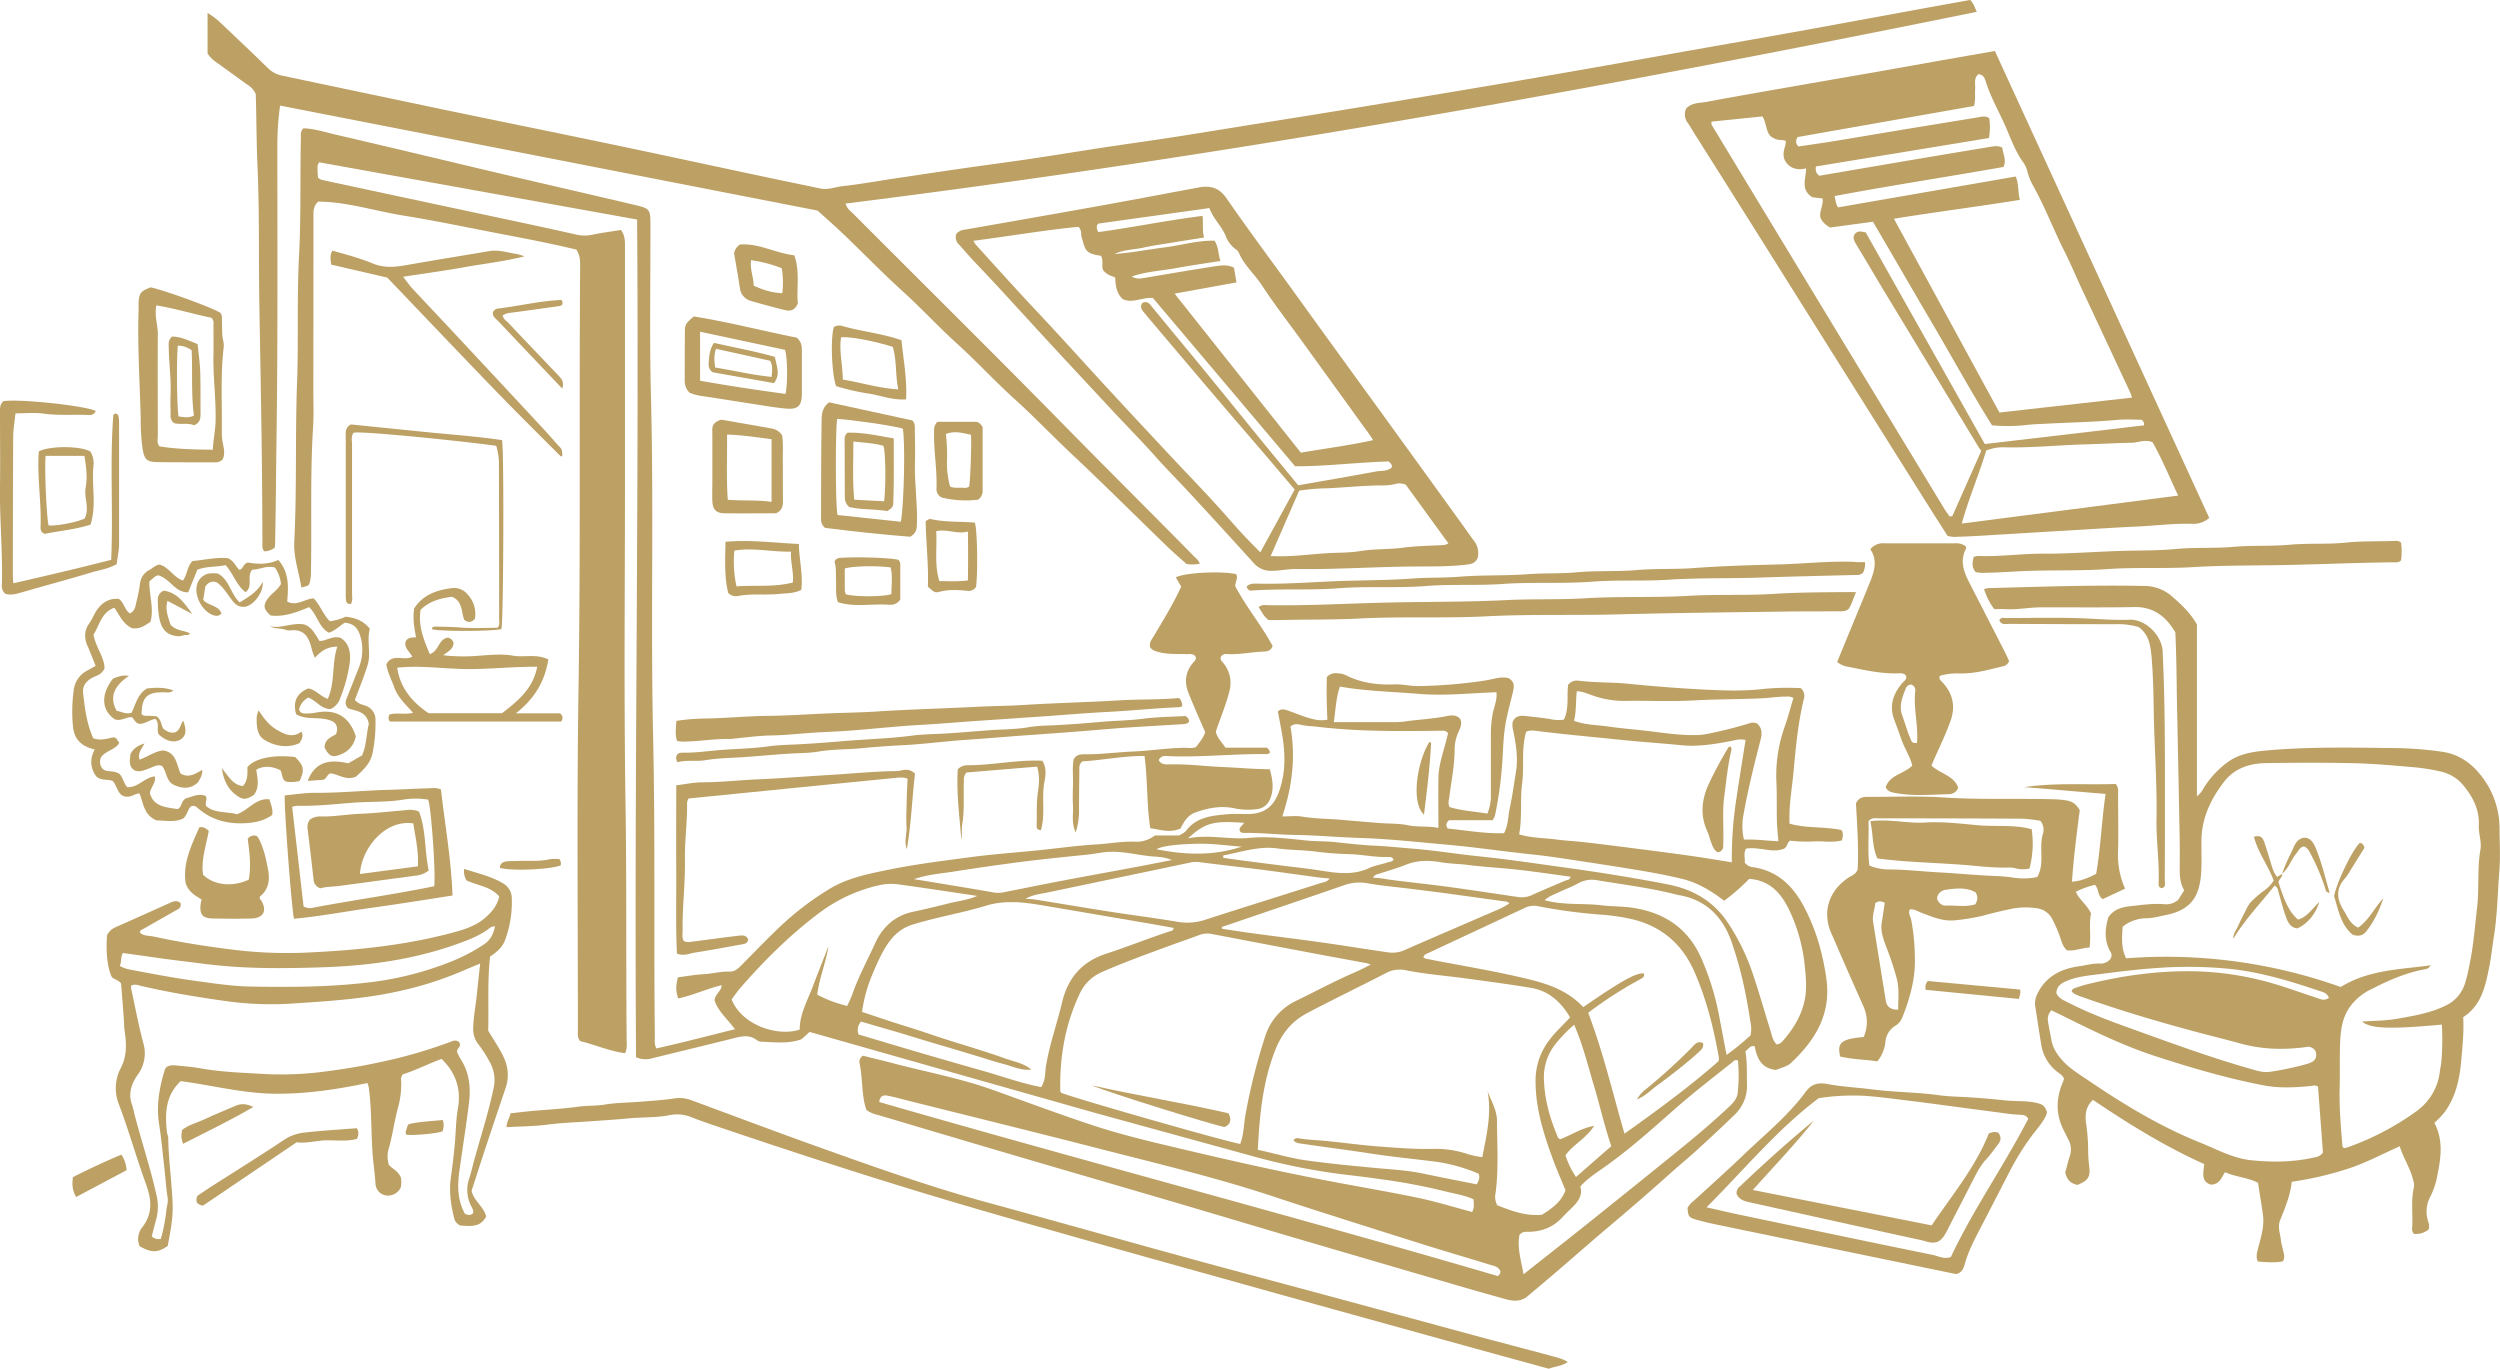 <svg id="Слой_1" data-name="Слой 1" xmlns="http://www.w3.org/2000/svg" viewBox="0 0 1172.09 641.7" fill="#bca064"><title>номера</title><path d="M759.91,411.36H739.46c-1.45,1.37-1.53,2.4-.62,3.91,8.64,0.84,17.43,2.47,26.43,2.19,2-3.85,1.87-7.94,2.7-11.79,1.22-5.67,2-11.43,2.92-17.17,1-6.35,0-12.61-1.23-18.82a10.06,10.06,0,0,1-.34-4.44c1-2.39,3-3,5.29-2.79,4.13,0.42,8.26.86,12.35,1.51a17,17,0,0,0,6.37.25c2.58-5.33,1.26-11.14,2-16.33a5.21,5.21,0,0,1,4.75-1.94c7.76,1,15.59.67,23.37,1.45,12.39,1.24,24.81,2.22,37.25,2.81,8.79,0.42,17.61.67,26.43-.41a119,119,0,0,1,17.27-.34,4.84,4.84,0,0,1,1.38,5.25c-2.72,11.34-3.77,22.91-4.84,34.49-0.61,6.61-1.78,13.16-1.86,19.83,0,1.16,0,2.32,0,3.93,7.94,2.3,16.19,1.32,24.27,3,1.17,1.29.72,2.92,0.39,4.83-4,1.17-8.14.41-12.23,0.49a73.33,73.33,0,0,1-12.12-.31c-1.42.88-1.1,2.38-2.59,3.63-5.5,2.53-11.84-1-18.11.12-1.28,2.32-.33,4.62-0.56,6.55a5.71,5.71,0,0,0,4.2,2.18c11.2,1.75,18.34,8.72,23.45,18.27,5.63,10.52,8.82,21.71,10.56,33.56C918.79,502,911.4,514.21,900,525a8.76,8.76,0,0,1-2.48,1.64c-1.67.72-3.41,1.27-4.84,1.8-7-.81-8.82-5.67-9.89-11.06a2.2,2.2,0,0,0-2.38.55c-0.66.49-1.23,1.11-2,1.82,0.94,5,.61,10.17.76,15.29a18.62,18.62,0,0,1-5.79,14.39c-5.71,5.59-11.58,11-17.48,16.41-4.17,3.81-8.56,7.39-12.77,11.17-9.53,8.57-19.24,16.92-29,25.18C806,609,798,616.11,789.94,623c-4.54,3.9-9.13,7.76-13.72,11.6-3,2.53-6.51,2.31-10,1.36q-13.22-3.65-26.38-7.52-36.4-10.61-72.77-21.29c-18.5-5.44-37-11-55.48-16.45-21.06-6.19-42.14-12.29-63.2-18.47q-27.52-8.07-55-16.24c-7.34-2.17-14.65-4.41-22-6.52a13.38,13.38,0,0,1-5.08-2.3c-2.3-6.65-1.66-14.26-3.13-21.51a3.43,3.43,0,0,1,1.5-3.9c4.62,1.16,9.57,2.35,14.5,3.64,15.43,4.06,31.18,6.95,46.23,12.34,15.66,5.61,31.25,11.45,47.05,16.66,14.7,4.85,29.78,8.29,44.82,11.84,21.17,5,42.4,9.75,63.77,13.87,14.67,2.83,29.41,5.28,44,8.32,8.44,1.76,16.7,4.35,25.25,6.61,1.14-1.89.78-3.83,0.65-5.94-4.25-2-8.88-2.6-13.35-3.75a283.53,283.53,0,0,0-30.32-5.71c-5.75-.83-11.52-1.53-17.28-2.2a293.05,293.05,0,0,1-43.41-8.8q-33.42-9.17-66.84-18.35c-7.37-2-14.73-4.12-22.09-6.21L509.34,530.4l-69.68-19.78L436,514c-6.15,2.3-12.5,1.44-18.79,1.23a4.3,4.3,0,0,1-2.34-.81c-3.33-2.55-6.8-1.83-10.47-.91-12.73,3.21-25.5,6.23-38.24,9.4a11.2,11.2,0,0,1-7.84-.41c-0.87-130.68,1.44-261.4.5-392.75l-149-26.83c-1.13,1.37-.79,2.59-0.81,3.72s0.13,2.3.21,3.49a7.08,7.08,0,0,0,1.79,1.05q40.91,8.77,81.83,17.48c12.5,2.67,25,5.33,37.47,8.15a16.73,16.73,0,0,0,7.36.08c4.52-.94,9.11-1.53,13.57-2.25,2,2.6,1.88,5.45,1.88,8.27q0,55.25,0,110.5c0,49.83-.52,99.67.25,149.49,0.58,37.15.2,74.29,0.55,111.44,0,2,.39,4-0.78,6.26-7.43-1-14.25-4.07-21-5.66-1.44-1.74-1.08-3.3-1.08-4.76,0-53.83-.53-107.67.3-161.49,1-65.65.25-131.29,0.75-196.93,0-2.68,0-5.34-1.8-7.92-13.14-3.19-26.67-5.68-40.18-8.29s-27-5.44-40.6-7.61-26.75-6.53-40.22-6.59c-2.57,2.41-2.23,5-2.23,7.46q0,40.25-.06,80.5c0,6,.25,12-0.13,18-1.42,22.8-.54,45.62-1,68.43a16.46,16.46,0,0,1-.49,3.94c-0.48,1.77-.58,1.74-4,2.56-1.11-7.19-3.7-14-3.32-21.52,1.27-24.79.39-49.63,1.31-74.42,0.73-19.82-.1-39.65.92-59.43,1-18.49.45-37,.87-55.43,0-1.46-.28-3,1.18-4.46,5.15,0.13,10.21,1.83,15.32,3,27,6.28,54,12.79,81,19.15,19.72,4.65,39.47,9.16,59.19,13.81,6.92,1.63,7.18,2.08,7.19,9.05,0.05,27-.43,54,0.26,81,1.37,53.14-.17,106.3,1,159.43,1.05,46.82.27,93.63,0.82,140.43,0,1.64-.33,3.33.7,5.51,12.11-2.68,24.2-5.89,36.86-9-3.61-4.86-8.13-8.67-9.59-13.65,0.47-3.15,3.27-4.19,3.35-7-7,1.65-13.48,4.81-20.42,6.2-1.14-4.07-1.15-5.18-.11-9.89,3.89-.49,7.94-1.23,12-1.46s8.2-1.35,12.4-1.23c2.28,0.06,3.93-1.48,5.5-3.08,6-6.06,11.87-12.18,18-18a139,139,0,0,1,23-17.56c8.54-5.25,18.22-7.12,27.83-9.1,12.69-2.61,25.55-4.18,38.37-5.89,10.69-1.43,21.47-2.17,32.2-3.26,8.91-.91,17.8-2.19,26.74-2.71,6-.34,11.89-1.48,17.9-1.3a14.15,14.15,0,0,0,9.69-2.91H613c1.26-.84,2.49-1.29,3.15-2.17,5-6.61,12.38-7.15,19.68-7.8,3-.26,6-0.08,9-0.07,8.54,0,12.57-3.89,15-10.72,2.8-7.82,2.93-16,1.78-24.15-0.63-4.42-1.57-8.79-2.37-13.24,1.74-1.58,3.45-.84,5.16-0.25,3.77,1.29,7.41,3,11.34,3.84a14.92,14.92,0,0,0,6.73.27c-0.39-6.86-.46-13.73-0.28-20,2.39-2.36,4.6-1.82,6.71-1.56a7.47,7.47,0,0,1,2.36.8c7.2,3.62,14.86,4.52,22.81,4.22,3.65-.14,7.24.82,10.93,0.8a234.06,234.06,0,0,0,31.25-2.6c3.71-.52,7.43-2.07,11.13-1.13,2.66,1.54,2.74,3.55,2.14,6.12-1.25,5.33-2.78,10.58-3.67,16-1.05,6.43-1,12.91-1.56,19.35A178.13,178.13,0,0,1,761,409.3,12.57,12.57,0,0,1,759.91,411.36Zm36.31,92.44c-4.37-7.4-10.1-12.47-18.35-13.84-10.3-1.71-20.66-3.08-31-4.48-9.2-1.24-18.47-1.94-27.59-3.76a13.43,13.43,0,0,0-9.18,1.21c-12.41,6.43-25,12.44-37.38,19-7.4,4-11.82,9.81-14.78,17.37-5.84,14.9-7.31,30.5-8.11,46.59,7.6,1.58,14.84,3.85,22.44,4.92,11.18,1.58,22.39,2.64,33.62,3.68,7.26,0.67,14.55,1.07,21.72,2.6,8.25,1.76,16.54,3.34,24.89,5,0.75-1.6,1.69-3,.83-5a79.59,79.59,0,0,0-19.43-5.53c-10.69-1.39-21.42-2.4-32.08-4.06-10.16-1.58-20.37-2.81-30.53-4.36-1.57-.24-3.57-0.16-4.76-1.77a2.38,2.38,0,0,1,2.49-.87c3.94,0.71,7.93.79,11.89,1.16,8.42,0.78,16.8,2,25.23,2.64,8.95,0.67,17.9,1.42,26.9,1.14a47.27,47.27,0,0,1,14.23,2.15,39.12,39.12,0,0,0,7.81,1.74c2-10.31,4.46-20.39,2.44-31,1.69,4.61,4.4,9,4.43,13.77,0.07,11.3.83,22.63-.63,33.91a8.82,8.82,0,0,0,.71,5.85c6.6,2.64,13.54,5.22,21,4.48,6.47-4,9.22-6.85,11.08-11.44-2-4.9-4.17-9.76-6-14.75-4.34-11.89-8.14-23.87-8.07-36.79a31.14,31.14,0,0,1,6.5-18.95C789.28,510.68,792.78,507.6,796.23,503.8ZM641.58,563.13c1.7-4.34,1.64-9,2.45-13.57a278.11,278.11,0,0,1,9.19-36.68A27.7,27.7,0,0,1,667.87,496c9.28-4.51,18.35-9.43,27.85-13.48,2.27-1,4.44-2.16,7.09-3.45a14.34,14.34,0,0,0-1.75-.64c-7.66-1.42-15.33-2.8-23-4.25q-24.93-4.71-49.85-9.48a10.53,10.53,0,0,0-5.87.51c-4.66,1.77-9.4,3.34-14.07,5.07-10.6,3.93-21.24,7.72-31.59,12.31a20.1,20.1,0,0,0-10.41,10.24c-6.81,14.42-9.39,29.66-9.06,45.48a2.24,2.24,0,0,0,.47.85C562.41,541.32,636,562.37,641.58,563.13ZM462.65,511.81c9.54,2.84,19.06,5.72,28.61,8.51S510.4,525.9,520,528.6s18.79,6.07,28.28,7.91c2.14-3.41,1.7-6.7,2.21-9.78,1.68-10.19,5.18-19.91,7.56-29.92,2.71-11.39,9.17-19.08,20.62-22.83,9.94-3.26,19.69-7.14,29.63-10.45,0.86-.29,2.06-0.22,2-1.69-4.41-.78-8.8-1.59-13.2-2.34q-22.8-3.9-45.6-7.77c-9.65-1.64-19.15-3.31-29-.31-11.42,3.48-23.29,5.36-34.72,8.95-5.22,1.64-8.89,5-11.8,9.47-3,4.61-5.15,9.7-7.25,14.76a68.64,68.64,0,0,0-4.45,16.63c4.55,1.52,8.93,3,13.33,4.45s8.88,2.79,13.3,4.23,8.83,3,13.26,4.39c4.59,1.47,9.21,2.84,13.8,4.31,4.43,1.42,8.88,2.81,13.25,4.42,4.2,1.55,8.81,2.16,12.42,5.25-4.73.55-8.88-1.55-13.21-2.68-4.5-1.17-8.91-2.67-13.37-4s-8.91-2.69-13.37-4-8.93-2.62-13.38-4-8.9-2.72-13.36-4-8.84-2.58-13.15-3.83A5.89,5.89,0,0,0,462.65,511.81Zm342.08-10.16c7,18.47,11.47,37.48,17,56.68,15.54-11.07,30.5-22,44.11-34a8.82,8.82,0,0,0,.16-1.63c-2.42-13.78-5.8-27.28-11.42-40.16-5.55-12.71-14.85-21-28.33-24.55A95.59,95.59,0,0,0,810,455.59a252.9,252.9,0,0,1-28.58-3.86,9.7,9.7,0,0,0-6.31.68c-14.91,7-29.85,13.95-44.76,20.94-1.1.52-2.52,0.79-2.9,2.26a3.56,3.56,0,0,0,.94.63c13.83,2.78,27.75,5,41.53,8.08C781.85,487,793.7,489.6,802.4,499c17.94-12.36,24.7-16.12,28.36-15.81,0.62,1.53-.52,2.07-1.52,2.65-2.45,1.42-5,2.73-7.36,4.22A182.56,182.56,0,0,0,804.73,501.65Zm-29.1-131.73c-2.36,8.22-.84,16.33-1.88,24.21S773.86,410,772.34,418c5.95,1.79,11.8,1.65,17.51,2.41,4.44,0.59,8.93.79,13.38,1.31,7.41,0.85,14.81,1.78,22.21,2.73,8.88,1.14,17.76,2.28,26.62,3.53,6.51,0.92,13,2,20,3.12A182.74,182.74,0,0,1,874.09,402c1.39-9.44,2.94-18.85,4.42-28.26a11.13,11.13,0,0,0-5.36.2c-8.16,1.6-16.42,3.1-24.73,2.27-9.57-.95-19.18-1.56-28.75-2.56-12.87-1.34-25.76-2.48-38.6-4.07C779.31,369.36,777.44,369,775.63,369.92Zm-36.63.6a3,3,0,0,0-2.7-1.12c-20,.28-39.93.48-59.82-2a48,48,0,0,1-5.94-.64c-1.7-.42-3.56-0.91-5.4.65,2.45,14.07.93,27.94-3.83,42.17,3.59,0,6.47-.38,9.19.08,6.41,1.08,12.9,1,19.34,1.59,5.77,0.53,11.59,1,17.38,1.46,4.29,0.33,8.69.12,12.9,1,4.59,1,9.16.23,14.37,1.27,0-8.17-.08-15.65,0-23.12S737.61,377.43,739,370.52ZM457.34,498.44c0.87-2,1.78-3.74,2.43-5.6,2.87-8.18,7-15.8,10.59-23.66,3.46-7.6,9.12-13,17.64-14.85,5.67-1.23,11.33-2.53,17-4,4.11-1,8.41-1.45,13.32-3.47-12.89-1.91-24.77-3.74-36.68-5.37a25.54,25.54,0,0,0-8.94.26,73.61,73.61,0,0,0-28.73,13.27c-13.63,10.24-25.61,22.2-36.77,35-1.51,1.73-2.78,3.67-4.06,5.39,5,12.49,22.2,17.46,31.91,14.11,0-7.16,3.52-13.34,6-19.83s5-12.9,7.51-19.35c-1.19,7.73-4.32,14.91-5.29,22.82A58.85,58.85,0,0,0,457.34,498.44Zm435.72,18.07a8,8,0,0,0,1.4-.42,4.82,4.82,0,0,0,1.19-.89c4.93-5.54,8.82-11.63,10.47-19,1.22-5.45.72-10.81,0.16-16.32a79.21,79.21,0,0,0-6.82-25.38c-3.75-8.14-8.93-14.89-19.25-15.63a95.91,95.91,0,0,1-11.73,10.24c-6.05-4.58-12.29-8.43-19.52-10.19-5.64-1.38-11.34-2.5-17.06-3.49-9.15-1.58-18.33-3-27.51-4.39-8.36-1.27-16.71-2.63-25.12-3.54-9.56-1-19.11-2.27-28.66-3.41-8.57-1-17.17-1.69-25.75-2.51-9.08-.86-18.21-1.62-27.31-1.9-10.14-.32-20.24-1.27-30.39-1.41-8-.12-15.92-1.08-23.9-0.94a2.05,2.05,0,0,1-1.76-.74c-0.93-1.8,1.21-2.57,1.85-4-14.53-1-18-.14-26.3,7.29,10.19-2,19.29.69,28.65-.21,8.68-.83,17.6.22,26.34,1.15,4.65,0.5,9.3.32,13.92,0.81,6.27,0.66,12.54,1.42,18.83,1.68,5.82,0.25,11.59.91,17.38,1.36,10.4,0.8,20.73,2.55,31.12,3.6,12.88,1.3,25.66,3.23,38.48,5,16.77,2.29,33.47,4.92,50.08,8.15,12,2.33,21.64,7.82,28.51,18.25a102.07,102.07,0,0,1,11.54,23.7c2.86,8.5,5.3,17.14,8,25.7C890.72,511.57,891,514.3,893.06,516.51ZM632.95,461.42l0.16,0.85c4.74,0.71,9.48,1.47,14.24,2.11,10.84,1.46,21.7,2.78,32.53,4.3,10.33,1.46,20.64,3.14,31,4.64a13.79,13.79,0,0,0,7.77-1.07c14-6.17,28.06-12.16,42.08-18.25a36.23,36.23,0,0,0,7-3.6,3.88,3.88,0,0,0-1-.82q-14.52-2-29.05-4c-5.58-.75-11.18-1.43-16.77-2.12-6.41-.8-12.87-1.32-19.23-2.46a21.5,21.5,0,0,0-11.23.78c-14,4.85-28,9.6-42,14.37Q640.7,458.81,632.95,461.42Zm-92-13.27c2.46,0.23,3.63.28,4.77,0.46,11.79,1.9,23.56,3.89,35.36,5.73,10.16,1.58,20.37,2.84,30.51,4.56a27,27,0,0,0,13.24-.75c18-5.82,36.13-11.46,54.19-17.22,1.5-.48,3.3-0.5,4.44-2.24-2-.19-3.78-0.31-5.59-0.55-8.87-1.19-17.73-2.49-26.61-3.62-9.54-1.21-19.11-2.23-28.65-3.48a12.51,12.51,0,0,0-4.39.16c-22.24,4.7-44.51,9.32-66.75,14C548.27,445.91,544.91,446.07,540.93,448.15Zm257.16-83.37c5.45,2,10.65,1.9,15.7,2.61,6.74,1,13.53,1.47,20.28,2.31,6.92,0.86,13.83,1.88,20.83,1.75a26.14,26.14,0,0,0,4.47-.33,199.86,199.86,0,0,0,19.84-4.86c1.43-.43,2.82-1.1,4.68-0.21,2.18,1.87,2.46,4.37,1.68,7.42-3,11.58-5.89,23.19-8,35a28.07,28.07,0,0,0,.16,12c5.47-.27,10.67.55,16.14,0.74-0.28-3.57-.63-6.52-0.7-9.48-0.14-6.16.07-12.34-.24-18.49a67.9,67.9,0,0,1,4-26c1.51-4.34,2.65-8.81,4-13.21a5.7,5.7,0,0,0-3.22-.62c-3.83-.05-7.63.61-11.42,0.79-10.63.51-21.28,0.4-31.93,1-10.8.59-21.66,0.05-32.49,0.23A43.48,43.48,0,0,1,807.16,353c-2.46-.82-4.84-2-7.79-2.11C798.86,355.65,799.2,360.26,798.08,364.78ZM774.41,624.25C785,615.87,795.07,608,805.05,600q18.88-15.09,37.67-30.31c9.71-7.82,19.34-15.73,28.4-24.31,1.72-1.63,3.31-3.5,3.65-5.83a75.19,75.19,0,0,0,.16-15.63,4.21,4.21,0,0,0-1.53,0c-9.18,7.4-18.59,14.54-27.44,22.32-10.86,9.55-21.57,19.23-33.4,27.61-3.9,2.76-8,5.32-11.54,9.24,1.34,4.41-1.33,7.4-4.25,10.29-1.54,1.52-3.08,3-4.58,4.6-4.15,4.33-9.31,6.21-15.21,6.36-1.47,0-3-.27-4.46,1.43C771.34,611.67,773.22,617.56,774.41,624.25Zm-10.81-1.33c-1-2.48-3.21-2.59-5-3.16-10.79-3.35-21.66-6.48-32.43-9.89-23.15-7.32-46.32-14.56-69.36-22.19-26.54-8.78-53.71-15.23-80.74-22.18-30.08-7.74-60.25-15.15-90.38-22.7-3.06-.77-6.11-1.63-9.2-2.24-1.8-.36-3.74-0.41-4.16,2.92,96.46,27.84,193.59,53.33,290,81.6A2.75,2.75,0,0,0,763.6,622.92ZM739.7,405.18c5.84,1.82,11.81,2.07,17.74,3.09a21,21,0,0,0,1.65-8.88q0-14.49,0-29a55.18,55.18,0,0,1,.77-8.41c0.52-3.36,2.22-6.55,1.87-10.62-12.33.42-24.43,1.8-36.51,0.77s-24.48-1.23-36.9-3.41c-1.85,5.38-2,10.78-2.84,16.65,9.16,0,18,0,26.76,0a40.21,40.21,0,0,0,6-.22c6.72-1,13.54-1.25,20.23-2.6,2-.41,4.36-0.72,6.18,1.26,1,1.91.37,3.75-.49,5.63a20.25,20.25,0,0,0-2.06,8.66c0,7.5-1.54,14.84-2.46,22.25C739.42,401.83,738.88,403.25,739.7,405.18ZM880.81,512.25a13.53,13.53,0,0,0,.06-5.85c-0.57-3.6-1.15-7.2-1.84-10.78a180.69,180.69,0,0,0-7.17-27.46c-4.22-11.69-11.92-19.42-24.49-21.66-0.16,0-.33,0-0.49-0.07-12.38-3.24-25.08-4.78-37.67-6.88a13.4,13.4,0,0,0-9.19,1.39c-2.87,1.65-6.06,2.74-9.05,4.19-2.16,1.05-4.54,1.8-6.71,3.74,9.12,2.47,18,1.33,26.7,2.38,4.92,0.59,9.94.44,14.88,1.21,14.7,2.28,25.69,9.61,31.83,23.43a124.35,124.35,0,0,1,8.5,27.57c1.09,5.8,2.21,11.6,3.43,17.95A120.53,120.53,0,0,0,880.81,512.25Zm-82.66-5a65.38,65.38,0,0,0-8.46,8.68A25,25,0,0,0,784,533.47c0.34,9.45,3,18.27,6.64,26.86a2.68,2.68,0,0,0,1,.6c5-1.87,9.57-5.08,15.88-6.29-3.87,6.07-9.85,8.73-13.47,13.88A42.08,42.08,0,0,0,799,578.64l16.57-14.48c-3.27-9.4-5.34-19-8.14-28.31S802.35,517,798.14,507.26ZM488.63,439c12.63,2.09,24.56,4,36.48,6.08a13.54,13.54,0,0,0,4.94.2c9.11-1.79,18.2-3.66,27.32-5.4,11.56-2.2,23.15-4.29,34.72-6.46,5.67-1.06,11.32-2.19,17.43-3.38-3.82-1.66-7.37-1.46-10.81-1.86-7-.83-13.94-2.69-21.16-1.77-2.47.31-4.9,0.82-7.38,1.07-9.9,1-19.8,2-29.66,3.22q-17,2.17-34,4.86C500.69,436.43,494.72,436.89,488.63,439Zm215.26-.66c3.11,0,6,.7,9,1.07,9,1.15,18.09,2.1,27.11,3.32,10.66,1.45,21.29,3.12,31.93,4.65a11.07,11.07,0,0,0,6.31-.89c5.14-2.33,10.36-4.48,15.55-6.72,1-.43,2.41-0.28,2.62-1.93-8.2-1.1-16.37-2.33-24.58-3.26-7.9-.89-15.85-1.26-23.73-2.27-4.12-.53-8.29-0.51-12.36-1.23-5.68-1-11.15-1-16.61,1.21-4,1.6-8.18,2.76-12.28,4.11C705.76,436.73,704.56,436.85,703.89,438.29Zm-70.23-10.42-0.06,1.08c2.54,0.36,5.08.73,7.63,1.07q9.37,1.23,18.74,2.42c6.25,0.8,12.53,1.42,18.74,2.4,7.91,1.25,15.7,2.5,23.41-1.12,2.68-1.26,5.74-1.66,8.56-2.65,0.94-.33,2.33-0.14,2.77-1.43a2.14,2.14,0,0,0-2.21-1.09c-6,.25-11.9-1.07-17.89-1.29-5.29-.19-10.64-0.46-15.88-1.18-6.1-.84-12.25-0.68-18.35-1.53C650.41,423.36,642.09,426.28,633.66,427.87Zm8.74-4.15c-6.89-.5-13.53-1.48-20.29-1.37-10,.16-17.4,1.06-19.8,2.58C615.53,427.61,628.93,428.24,642.4,423.72Z" transform="translate(-60.12 -26.82)"/><path d="M1080,323.25c-0.73-1.1-1.34-2.09-2-3-4.31-5.89-9.86-9-17.41-8.82-14.49.27-29,.09-43.49,0.13-5.65,0-11.25,1.2-16.93.84-1.65-.1-3.32,0-5.09,0a31.26,31.26,0,0,1-4.77-9.4,13,13,0,0,1,2.15-.46c24.3-.61,48.6-1.52,72.92-1a19.71,19.71,0,0,1,12.86,4.72c4.4,3.81,8.72,7.75,11.87,13.33v80.58a11.55,11.55,0,0,0,3.27-4.08,44.34,44.34,0,0,1,10.39-11.38c5.93-4.68,13.07-5.54,20.2-6.15,20.11-1.72,40.27-1.2,60.41-1a169.42,169.42,0,0,1,20.31,1.66c10,1.33,16.75,7.51,21.82,15.83A40.28,40.28,0,0,1,1232,416c0.07,6.5.41,13-.11,19.49-0.82,10.08-.92,20.22-2.52,30.26-0.78,4.91-1.29,9.87-2.27,14.75-1.79,8.89-3.67,17.74-12.15,23.2,0.4,6.88-.32,13.49-0.89,20.1-0.74,8.52-2.4,16.77-7.5,24a36,36,0,0,1-5.13,5.43c4.64,8.75,2.87,17.71,1,26.65a35.13,35.13,0,0,1-2.91,8,14.94,14.94,0,0,0-1,11.6,5.49,5.49,0,0,1,.21,3.76,9.4,9.4,0,0,1-6.85,2.07,3.39,3.39,0,0,1-.84-3c0.39-6.3-.67-12.66.83-18.92a7.44,7.44,0,0,0-.42-3.43c-1.24-5.42-4.47-9.95-6.25-15.74-8.54,3.83-16.26,8-24.64,10.66a157.05,157.05,0,0,1-26,6c-0.63,6.35-3.09,12.14-5.43,18-1.26,3.14,0,6.22.35,9.29,0.27,2.13.93,4.21,1.36,6.32a4.52,4.52,0,0,1-.44,3.69c-3.71.75-7.62,0.38-11.69,0.11-1-2-.52-3.9,0-5.85,1.31-5.31,3.15-10.57,2.35-16.18-0.7-4.91-1.51-9.81-2.29-14.89-4.89-2.57-10.38-2.67-15.47-5-1.68,2.51-2.53,5.82-6.68,5.84-4.7-1.51-3.46-5.63-3.09-9.64-18.37-8.24-35.44-18.81-52.14-30.08-4,3.66-3.74,8.12-3.05,12.3a90.64,90.64,0,0,1,.78,11.42,69.26,69.26,0,0,0,.43,7c0.73,5.24-.19,6.94-5.38,9.13-3.09-.51-5-2.35-5.77-5.76,0.62-2.28,1.18-4.89,2-7.39a9.68,9.68,0,0,0-.6-8.19c-0.71-1.32-1.31-2.7-2-4-3.77-7.27-3.87-14.66-.8-22.17,0.25-.61.5-1.23,0.72-1.86a2,2,0,0,0,0-.57c-0.53-1.45-1.91-2.14-3.07-3.07a19.92,19.92,0,0,1-7.49-12.57c-1-6.06-1.92-12.13-2.85-18.19-0.43-2.78.55-5.21,1.93-7.56,4.29-7.26,11.19-10.16,19.05-11.25,3.12-.43,6.17-1.35,9.39-1.17a5.85,5.85,0,0,0,4.77-2.06,2.89,2.89,0,0,0,.4-3c-3.2-5.23-3-10.7-1.27-16.6,2.19-3.5,6-4.78,10-5.21,5.27-.57,10.55-1.4,15.9-1a8.75,8.75,0,0,0,6.85-2l2.82-4.52c-2.16-3.57-2.13-7.54-2.09-11.54q0.08-7.5-.07-15-0.62-32.21-1.29-64.42C1080.59,343.28,1080.46,333.45,1080,323.25Zm87.56,182.51c6.18-.41,11.31-0.4,16.37-1.3,7.85-1.4,15.71-2.64,23-6.28a17,17,0,0,0,9-10.79c1-3.17,1.62-6.44,2.26-9.7,1.64-8.31,2.29-16.75,3.27-25.15,1.06-9.12,0-18.29,1.57-27.36,0.65-3.82-.93-7.59-0.75-11.41,0.34-7.11-2.65-13-6.86-18.28a19.35,19.35,0,0,0-11.21-7,97.67,97.67,0,0,0-11.78-1.91c-9.43-.81-18.87-1.7-28.32-1.93-13.82-.33-27.65-0.26-41.48-0.06-7.72.11-14.81,2.29-19.81,8.78-6.23,8.08-10.45,17-10.58,27.4-0.06,5,.18,10-0.13,15-0.64,10.26-3.92,17.51-16.34,20-3.09.62-6.19,1.52-9.3,1.56a18,18,0,0,0-11.16,3.95c-0.41,5.07-.71,10.11,1.6,14.83a243.66,243.66,0,0,1,100.63,13.46c13-8.07,27.54-8.19,42.1-10.17a3,3,0,0,1-2.39,1.79c-9.11,1.64-17.46,5.33-25.62,9.53a25.62,25.62,0,0,0-10.41,9.06c-3.25,5.16-3.79,10.94-4,16.75-0.24,6.82,0,13.66-.19,20.48-0.24,9,.55,17.94,1.29,26.89A1.17,1.17,0,0,0,1159,565a3.47,3.47,0,0,0,1,0,128.21,128.21,0,0,0,33.09-17.24,26.54,26.54,0,0,0,10.95-18.86c0.17-1.31.5-2.61,0.64-3.93a118.82,118.82,0,0,0,.26-17.79C1181.09,509.38,1171.61,509.22,1167.54,505.77Zm-145.66-5.28a6,6,0,0,0-1.62,5.14c0.44,2.95,1.09,5.86,1.61,8.8,0.67,3.73,2.6,6.67,5.11,9.5,3.51,3.94,8,6.57,12.2,9.44,16.55,11.21,33.62,21.6,52.23,29.06,7.94,3.18,15.43,7.5,24.35,8.38,10,1,19.87.88,29.68-1.4a5.44,5.44,0,0,0,3.74-2.2l-2.31-30.94a3.15,3.15,0,0,0-2.73-.36c-7.62.77-15.24,1.23-22.84-.24-17.32-3.34-34.22-8.32-51-13.78-14.41-4.71-28.05-11.34-41.62-18.08C1026.52,502.7,1024.27,501.64,1021.89,500.49Zm130.1-5.86c-1-2.44-2.91-2.71-4.6-3.27-13.71-4.58-27.42-8.82-42-10.3a198.72,198.72,0,0,0-33.25-.45c-9.09.6-18.15,1.7-27.19,2.87-5.08.66-10.25,1.06-15.12,2.92-2.89,1.11-5.48,2.5-5.63,6,1.06,2.55,3.36,3.33,5.4,4.38,11.11,5.75,22.9,9.87,34.62,14.09,16.89,6.08,33.78,12.19,51.06,17.1,3,0.86,6.12,1.89,9.31,1.33a140.19,140.19,0,0,0,17.5-3.76c2-.63,3.8-1.55,3.94-3.92s-1.38-3.58-3.4-4.07c-11,1.58-21.66,1.44-32.26-1.52-7.2-2-14.47-3.74-21.68-5.69-17.49-4.73-34.86-9.86-51.94-15.93-2-.7-4-1.3-5.4-2.77a2.16,2.16,0,0,1,1.59-1.58c1.73-.59,3.46-1.2,5.22-1.64,17.16-4.28,34.51-6.69,52.27-6.17a142.84,142.84,0,0,1,28.07,3.75c9.42,2.18,18.44,5.61,27.6,8.61C1148,495.26,1149.81,496.25,1152,494.63Z" transform="translate(-60.12 -26.82)"/><path d="M1095.89,269.64a10.92,10.92,0,0,1-7.94,2.76c-8.66-.26-17.26.89-25.89,1.28-11.27.51-22.54,1.3-33.82,1.94-11.11.63-22.21,1.36-33.31,2-5.64.35-11.27,0.71-16.92,0.85a12.31,12.31,0,0,1-4.83-.44c-2.52-4-5.21-8.13-7.85-12.33q-16.07-25.56-32.12-51.14Q909.61,177,886,139.35q-15.67-24.93-31.41-49.81c-1.06-1.69-2-3.46-3.16-5.08a6.54,6.54,0,0,1-.85-6.62c2.56-3,6.36-2.64,9.67-3.26,14.34-2.7,28.72-5.17,43.1-7.69,12.41-2.18,24.84-4.31,37.25-6.49C950.73,58.62,960.85,56.79,971,55c8-1.41,16-2.8,24.39-4.27Zm-88.76-149.12c-19.69,3.17-39.14,5.64-59.07,8.85l49.47,90.86,62.17-7c-0.42-1.18-.58-1.82-0.86-2.41q-11.09-23.75-22.2-47.49c-3-6.33-5.64-12.79-8.79-19-5-9.94-8.95-20.39-14.36-30.14a28.22,28.22,0,0,1-2.72-6.42,13.62,13.62,0,0,0-1.9-4.59c-4.1-5.53-6.23-12.13-9-18.22-3-6.59-6.59-13-8.79-20-0.5-1.6-1.13-3.15-3.38-3.35-2.35,1.87-1.37,4.54-1.56,6.89s0.26,5-.51,8L902.88,91.08c-0.94,1.72-1,2.94.42,4.41,5.29-.79,10.85-1.55,16.39-2.45,11.13-1.82,22.24-3.73,33.36-5.57,11.45-1.89,22.91-3.74,34.36-5.63,1.78-.29,3.55-0.86,5.34.4a29.48,29.48,0,0,1-.13,9.29l-81.16,13.34c-0.27,2.17.28,3.42,1.65,4.34q19.66-3.36,39.25-6.71,20.11-3.4,40.23-6.73c2.11-.35,4.24-0.87,6.29.32,0.38,3,2,5.77.57,9-26.31,4.67-52.78,8.67-79.24,13.65,0.65,2.17.51,3.89,1.7,5.3l83.25-14.46C1006.73,113.27,1006.06,116.64,1007.13,120.52ZM862.57,83.84a4.38,4.38,0,0,0,0,1.46q54.57,90.11,109.19,180.18c0.69,1.13,1.5,2.19,2.27,3.27a0.7,0.7,0,0,0,.44.21,4.9,4.9,0,0,0,1-.23L989,238.23c-0.7-1-1.29-1.84-1.8-2.69q-21.34-35.23-42.66-70.47c-4.73-7.83-9.35-15.74-14.09-23.57-1.11-1.82-2-3.5-.5-5.23a3.22,3.22,0,0,1,2.51-.9,22.38,22.38,0,0,1,2.38.42L990.67,235l74.61-8.76a2.44,2.44,0,0,0-1.17-2.63c-3.53,0-7.37-.3-11.15.06-11.1,1-22.23,1.21-33.35,1.79-3.32.17-6.61,0.26-9.94,0.67a78.13,78.13,0,0,1-15.62.09c-9.65-15.38-18.48-31.56-27.81-47.44s-18.71-32.13-28-48l-20.11,2.71c-2.8-1.64-4.25-3.37-4.64-5.18-0.19-3.23,1.67-5.58,1.08-8.46l-4.69-.54c-5.8-3.47-3-8.7-3-13.55-5.34,1.29-8.61-.89-10.15-4.22-1.33-3.8.92-6.14,0.59-8.7-1.81-.71-3.6.05-5.75-1.34-3.67-1.54-2.9-6.43-5.15-10.1ZM979.86,272.29l101.46-13.12c-4.17-8.89-7.62-17.3-12-25-3.48-1.52-6.53.15-9.64,0.22-7.3.15-14.61,0.57-21.89,0.77-12.62.34-25.21,1.68-37.85,1.38a20.56,20.56,0,0,0-8.61,1.51C988,249.19,983.25,260.13,979.86,272.29Z" transform="translate(-60.12 -26.82)"/><path d="M191.43,76.32a133.73,133.73,0,0,0-1.27,17.81c0,46,.25,92-0.4,138-0.23,16.47-.32,33-0.65,49.43,0,0.66-.13,1.31-0.2,2a7.91,7.91,0,0,1-4.88,1.73c-1.19-1.38-.86-2.77-0.88-4.06-0.05-4.33,0-8.67-.06-13-0.12-32.81-.82-65.62-1.37-98.42-0.37-21.81.08-43.64-.89-65.42-0.5-11.31-.44-22.62-0.81-33.46a9.26,9.26,0,0,0-3.89-4.38Q168.83,61.29,161.55,56a13.79,13.79,0,0,1-4.12-4.11v-19a34.5,34.5,0,0,1,6.41,4.91c7.35,7,14.77,13.95,22,21.07a13.33,13.33,0,0,0,7,3.51q37.52,7.9,75,15.78c26.49,5.51,53,10.87,79.49,16.41,22.75,4.76,45.46,9.68,68.19,14.51,9.74,2.07,19.49,4.09,29.24,6.12,3.54,0.74,6.9-.71,10.33-1.09,8.23-.91,16.4-2.4,24.6-3.63,10.82-1.62,21.65-3.25,32.48-4.81,10.18-1.47,20.38-2.78,30.55-4.3,12-1.78,23.92-3.74,35.89-5.56,10-1.52,20-2.88,30-4.42,11.64-1.8,23.26-3.72,34.88-5.58C654.73,84,665.87,82.26,677,80.45q17.19-2.78,34.37-5.63,16.2-2.67,32.4-5.38,16-2.67,31.9-5.4,19.13-3.29,38.24-6.66c12.09-2.13,24.17-4.33,36.25-6.47,14.21-2.52,28.43-5,42.64-7.53q14.21-2.53,28.41-5.15l42.58-7.81c6.68-1.22,13.36-2.41,20-3.61,1.68,1.62,2.13,3.52,3.12,5.56-176,35.81-352.2,67.61-530.35,89.89,0.68,2.47,2.29,3.46,3.5,4.68,33.54,33.63,67.33,67,100.59,100.91,19.72,20.1,39.72,39.91,59.46,60a9,9,0,0,1,2.57,3.24,16.91,16.91,0,0,1-6.27.15c-2.88-2.59-5.93-5.17-8.79-7.94-15-14.48-29.7-29.19-44.88-43.44-9.11-8.55-17.73-17.61-27-26s-17.75-17.6-27-26c-8.89-8.06-17-16.89-25.92-24.94-9.39-8.51-18.15-17.65-27.32-26.38-3.74-3.55-7.62-7-12.11-11Z" transform="translate(-60.12 -26.82)"/><path d="M752.81,288.67c-1.3,2.36-3.17,2.64-5.26,2.88-8.46,1-16.94.81-25.42,0.88-18.14.15-36.25,1.43-54.41,1.17-3.8-.06-7.57.85-11.42,0.84a10.49,10.49,0,0,1-8.35-3.61q-15.41-17-31-33.85c-5-5.38-10.16-10.54-15-16-6.52-7.34-13.45-14.31-20.14-21.5-13-14-26.13-28-39-42.09-8.31-9.09-16.61-18.18-25.12-27.09-2.76-2.88-5.34-5.94-8-8.87a4.61,4.61,0,0,1-1.16-5.06,5.88,5.88,0,0,1,3.92-1.87c21.07-3.7,42.15-7.38,63.2-11.17,15.51-2.79,31-5.75,46.48-8.62,5.3-1,9.47,0,12.92,4.94,9.94,14.36,20.36,28.38,30.61,42.52Q685.72,190,706,217.88q19.91,27.48,39.79,55c1.76,2.43,3.44,4.91,5.23,7.3A9.21,9.21,0,0,1,752.81,288.67Zm-85.7-32.34c-4.56-5.37-8.94-10.56-13.36-15.73-6.7-7.83-13.45-15.63-20.15-23.47q-10.53-12.33-21-24.71-8.06-9.51-16.09-19.05c-1.12-1.33-2.06-2.66-.83-4.5,2.42-1.19,3.48.49,4.79,2.11,8.42,10.3,16.94,20.51,25.37,30.8s16.77,20.64,25.18,30.95c5.88,7.2,11.8,14.36,17.75,21.62,12.19-2.15,24.28-4.21,36.33-6.46,2.26-.42,4.71-0.07,6.8-1.36a1.28,1.28,0,0,0,.76-1.53,4,4,0,0,0-1.62-1.84c-14.47.42-28.81,2.27-43.71,2.28l-66.66-78.89c-5.2-.47-9.88,2.82-14.33.37-2.9-2.92-3.2-6.42-3.37-10-1.66-.76-3.4-1-5.19-2.89-1.74-1.56,0-4.9-1.49-7.28-7.39-1.08-7.22-2.47-9.08-8.81-0.41-1.4.22-3-1.45-4.78-16.14,1.57-32.52,4.41-49.28,6.55a11.79,11.79,0,0,0,1,1.69c9.63,10.58,19.17,21.24,29,31.67,7.74,8.25,15.37,16.6,23,25,12.56,13.76,25.27,27.39,38,41,6.91,7.43,14,14.74,20.86,22.19,4.74,5.12,9.29,10.43,14,15.58,2.65,2.9,5.46,5.65,8.66,8.95Zm-92-120.71c16.27-2.2,32.41-5.55,48.8-7.58,0.44,3.72-.26,6.86.74,10.13-5.09.81-9.82,1.55-14.55,2.33s-9.2,1.37-13.73,2.38-9.34.91-13.66,3c7.93-.52,15.68-2.09,23.51-3.08s15.51-3.33,23.29-3.13c2.06,3,1.61,6.13,2.82,9.5-7.19,1.15-14,2.08-20.84,3.36s-13.54,1.44-20.78,3.93c2.54,1.4,4.3.93,6.05,0.64,11.12-1.86,22.24-3.79,33.39-5.49,2.7-.41,5.6-0.77,8.51.73l1.15,6.89-29,5.26L670,239.05c11.55-2,22.63-3.36,33.87-5.87-0.79-1.23-1.2-1.94-1.68-2.61l-32.75-45.3c-5.95-8.22-12.2-16.25-17.73-24.74-3.45-5.29-8.42-9.47-10.87-15.44a3.61,3.61,0,0,0-1.37-1.41,13.43,13.43,0,0,1-4.71-6.31c-2-4.65-5.8-8-7.63-13L575,131.66C574.05,132.91,574.11,133.84,575.06,135.62Zm80.74,151.9c9.58,0.5,18.46-.91,27.38-1.38,4.79-.25,9.67-0.14,14.41-0.93,6.75-1.13,13.59-.72,20.36-1.62,6.41-.85,12.92-0.86,19.39-1.27a7.82,7.82,0,0,0,1.8-.75l-20-27.52a7.72,7.72,0,0,0-4.93-.33c-3.28.9-6.62,0.63-9.94,0.74-7.31.24-14.6,0.94-21.91,1.29a92.73,92.73,0,0,0-13.19,1.12Z" transform="translate(-60.12 -26.82)"/><path d="M144.85,533.69c-7.19,6.73-7.47,15.23-6.44,24.06,0.09,0.82.56,1.61,0.58,2.42,0.15,10.31,1.62,20.53,2.06,30.81,0.29,6.86-1.1,13.53-2.31,20-4.77,3.23-7.62,3.24-13.14.13a8.61,8.61,0,0,1,1.22-8.89c5-6.43,4.39-13,1.77-20.18-4.49-12.35-8-25-12.68-37.33a20.45,20.45,0,0,1,.91-17.3c2.85-5.6,2.62-11.22,1.76-17-0.32-2.16-.29-4.31-0.45-6.46-0.4-5.46-.84-10.91-1.23-16-1.26-1.81-3.23-1.8-4.39-3.12-2-4.27-2.82-11.52-2.2-19.55a8,8,0,0,1,4.27-3.88c8.23-3.62,16.41-7.33,24.61-11,1.81-.81,3.63-1.8,5.52-0.26,0.66,2.35-1.13,2.93-2.54,3.73-4.76,2.73-9.55,5.43-14.31,8.16-0.85.48-1.9,0.73-2.22,1.88,1.77,1.94,4.33,1.49,6.52,2,13,2.83,26.1,4.81,39.28,6.42a208.56,208.56,0,0,0,35.9.92c21.57-1.09,43-3.38,64-8.91,5.78-1.52,11.58-3.17,16.26-7.23,3-2.64,5.62-5.61,6.59-10-4.05-4.75-10.3-5.06-15.39-7.55a8.65,8.65,0,0,1-1.09-5.36c6.47,2.1,12.78,3.45,18.36,6.83a8.08,8.08,0,0,1,4,7.06,51.17,51.17,0,0,1-3.19,19.56c-1.3,3.44-4,5.63-7,7.65C288.59,487,289.33,498.58,289,510c2.65,4.58,5.6,8.6,7.59,13.22a18.83,18.83,0,0,1,.45,14.08q-4.25,12.53-8.43,25.08c-2.51,7.57-4.94,15.16-7.38,22.68,0.95,4.82,5.75,7.43,6.81,12.13-2.89,5.45-7.74,4.33-12,4.24a5,5,0,0,1-3-3.52c-1.58-6.33-2.47-12.69-1.51-19.24,0.72-4.92,1.26-9.86,1.76-14.82,0.58-5.78.51-11.6,1.52-17.36,1.57-8.95-.91-16.7-7.65-23.21-6.35,2.3-12.23,5.42-18.18,7.2a4,4,0,0,0-.78,3.26,41.22,41.22,0,0,1-1.59,12.81c-1.65,6.25-2.5,12.69-4.27,18.93a12.86,12.86,0,0,0,.1,7.48c1.58,1.85,4.21,2.7,5.61,5.87a11.58,11.58,0,0,1-.11,4.89,6.79,6.79,0,0,1-5.89,3.65,5.85,5.85,0,0,1-5.89-5.68c-0.24-4-.81-7.94-1.18-11.9-1-11.1-.45-22.29-2-33.34a13.41,13.41,0,0,0-.62-1.86c-14.42,3-28.91,5.19-43.76,5S159.39,535.6,144.85,533.69Zm-23.23-44.77a7.23,7.23,0,0,0,0,1.46c1.83,8.44,3.43,16.93,5.63,25.28a16.87,16.87,0,0,1-2.58,15.06c-2.92,4.16-4.57,8.87-2.62,14.12a44.65,44.65,0,0,1,1.1,4.34c3.26,12.53,7.37,24.82,10.22,37.47a23.51,23.51,0,0,1,0,11.81c-0.75,2.69-1.43,5.41-2.11,8a4.56,4.56,0,0,0,4.27,1.17,80.2,80.2,0,0,0,2.59-13.42c0.24-1.94.93-3.77,0.59-5.89-0.77-4.74-1-9.56-1.58-14.34-0.76-6.76-1.39-13.54-2.44-20.25-1.38-8.8.19-17.19,2.74-25.52a4.64,4.64,0,0,1,.9-1.21c1.7-1,3.55-.74,5.36-0.56,3.47,0.34,7,.63,10.38,1.25,9,1.63,18.15,2,27.24,2.51a158.42,158.42,0,0,0,27.41-.54c10.07-1.2,20-2.75,29.92-4.93A227.33,227.33,0,0,0,272.07,515a3.18,3.18,0,0,1,2.75,0,1.91,1.91,0,0,1,1,1.76c-0.16,1.18-1.53,1.8-1.41,3.29a33.84,33.84,0,0,0,1.73,3.39c4.12,6.38,4.74,13.46,3.84,20.68-1.33,10.69-3.05,21.34-4.52,32-0.94,6.85-.83,13.59,2.66,19.8,1.38,0.64,2.62.84,3.74-.26a2.8,2.8,0,0,0,.13-1,8.3,8.3,0,0,0-.68-1.86,16.48,16.48,0,0,1-1.19-13.51c0.84-2.52,1.4-5.13,2.1-7.69,3.13-11.54,6.89-22.9,9.32-34.64a17.06,17.06,0,0,0-1.24-11.13,58.14,58.14,0,0,0-6.12-9.7,11.46,11.46,0,0,1-2.2-7.46c0.13-5.17,1.14-10.22,1.67-15.34,0.49-4.74,1-9.47,1.6-14.78-3.11,1.31-5.56,2.3-8,3.36a162.85,162.85,0,0,1-29.86,9.56c-16.26,3.65-32.83,4.7-49.38,5.79a152.5,152.5,0,0,1-30.89-.94c-13.64-1.89-27.23-4.11-40.65-7.22C124.88,488.72,123.33,488,121.62,488.92Zm-5.35-9.24a15.78,15.78,0,0,0,5.26,1.8c10.1,1.92,20.18,3.86,30.38,5.24,8.55,1.16,17.1,2.49,25.71,2.63,17.78,0.3,35.53.28,53.29-1.7a150.5,150.5,0,0,0,40.46-9.91,82.07,82.07,0,0,0,15.87-8.31c2.93-2,4.22-4.85,4.95-8.32-1.86-.06-2.73,1.07-3.74,1.76a44.59,44.59,0,0,1-8.84,4.58c-21.56,8.6-44.18,12-67.15,12.83-19.09.65-38.22,0.86-57.28-1.66-7.71-1-15.46-1.86-23.17-3-4.73-.69-9.47-1.33-14.27-2C116.58,475.57,117.23,477.69,116.26,479.68Z" transform="translate(-60.12 -26.82)"/><path d="M1009.19,395.87c14.43-2.19,28.85-1,42.85-1.5,1.52,1.84,1.1,3.4,1.11,4.85,0,8.83.21,17.66,0,26.48a38.61,38.61,0,0,0,3.29,17.76l-10.48,4.89c-2.49-1.6-1.78-4.71-3.62-6.68a37.25,37.25,0,0,0-9,3.27c1.64,3.82,5.28,6,7.15,10.21-1.09,4.68.07,10.18-.71,15.91-3.73.15-7.12,1.83-10.69,1.26-1.78-1.77-2.4-3.83-3.05-5.9a60.68,60.68,0,0,0-3.52-8.25,9.45,9.45,0,0,0-7.76-5.55,34.37,34.37,0,0,0-10.95.16q-7.07,1.45-14,3.34A92.94,92.94,0,0,1,977,458.25c-5.61.71-10.78-1.48-15.92-3.44-1.81-.69-3.46-1.91-5.57-1.61-0.91,1.79.32,3.26,0.65,4.81a99.89,99.89,0,0,1,1.71,17.82c0.33,9.72-2.31,19.07-5.91,28.09a7.75,7.75,0,0,1-3.15,3.76,9.84,9.84,0,0,0-4.76,7.75,16.7,16.7,0,0,1-3.8,9c-5.72-.92-11.68-0.89-17.41-2.28-1.45-6.58.44-8.17,11.06-9.16a17.68,17.68,0,0,0-.09-14.25c-5-11.26-10-22.51-14.84-33.81a21.78,21.78,0,0,1-2.15-11.08c0.73-6.78,4.35-11.69,9.79-15.49,1.47-1,3.44-1.42,4.45-3.87,0.52-10.22-.24-21-0.81-31,1.58-3.15,3.78-3.09,6-3.08,11.66,0.06,23.36-.49,35,0.28,17.31,1.15,34.61.37,51.9,0.86a39.85,39.85,0,0,1,5.94.57c2.49,0.45,4.35,1.51,6.09,4.56-1.35,10.46-2.83,21.74-3.65,33.5,4.16-.24,7.68-1.79,11.34-3.66,2.15-12.24,2.55-24.64,4.42-37.49C1034.14,398,1021.66,396.8,1009.19,395.87Zm7.53,15.79a66.69,66.69,0,0,0-8.24-1c-22.62-.14-45.24-0.16-67.86-0.19-1.44,0-3-.39-4.47,1.34,0.24,6.72-.47,13.81.38,20.81a24.47,24.47,0,0,0,9.62,1.85c7.48,0,14.9.91,22.36,1.31,9.09,0.49,18.17,1.39,27.28,1.75,2.48,0.1,4.93.28,7.41,0.62a31.82,31.82,0,0,0,12.06-.15c3.63-6.3.68-13.47,2.59-20A6.57,6.57,0,0,0,1016.72,411.66ZM950.06,500.2c0-5,.54-9.54-0.55-14.13a130.59,130.59,0,0,0-4.8-14.65c-1.42-3.87-3.07-7.75-2.36-12.07,0.51-3.08.94-6.17,1.41-9.21-1.61-.94-3-1-4.46.14-0.18,2.86-1.52,5.68-1,8.72q2.94,18.38,5.91,36.76C944.64,498.59,946.13,500.22,950.06,500.2Zm36.33-55c-4.36-2.46-9.31-1.92-14.19-1.19a4.53,4.53,0,0,0-3.93,4,4.7,4.7,0,0,0,3.27,3.4c4.67-.31,9.93.87,14.67-0.61C987.44,448.7,987.46,447.14,986.38,445.22Z" transform="translate(-60.12 -26.82)"/><path d="M937,284.33a7.57,7.57,0,0,1,6.56-2.79q16.49,0,33,0a7.72,7.72,0,0,1,5.06,1.3,2.48,2.48,0,0,1,.3,1.1c-3.2,5.93-1,11.25,1.75,16.55q8.22,16,16.39,32c0.75,1.46,1.41,3,2,4.21a3.77,3.77,0,0,1-3.21,2.57c-6.94,1.69-13.84,3.64-21.1,3.25a30,30,0,0,0-8.15,1.15c-0.6,1.47.31,2.1,1,2.8,5,5.31,6.48,11.28,4,18.34-2.23,6.29-5.17,12.25-7.85,18.34-0.39.89-.74,1.8-1.09,2.64,4.16,3.77,10.6,4.67,12.54,10.37a4.63,4.63,0,0,1-4.31,3c-8.63.19-17.29,1.07-25.87-.7-1.5-.31-2.92-0.68-3.83-2.56,1.92-5.78,8.44-6.22,12.47-10.1-1-4.41-3.77-8.28-5.22-12.66-1-3-2.13-5.95-3.24-8.91-2.42-6.5-.54-12.05,3.71-17.1,0.73-.87,1.87-1.44,2-2.89-0.51-1.8-2.1-1.79-3.57-1.74-8.06.3-15.84-1.48-23.65-3.05a10.16,10.16,0,0,1-5.25-2.29l7.74-18.78c2.6-6.3,5.22-12.6,7.78-18.92C939,294.42,940.37,289.31,937,284.33Zm21.88,90.76c0.7-8.09-1.73-16.12-.83-24.2a2.82,2.82,0,0,0-.63-2.34,6.21,6.21,0,0,0-1.08-.77,2.81,2.81,0,0,0-2.79,1.94c-1.53,4-3.25,7.93-1.6,12.5,1.35,3.74,2.4,7.6,4,11.28C956.33,374.44,956.63,375.43,958.91,375.1Z" transform="translate(-60.12 -26.82)"/><path d="M613.57,415.26c-5,2.23-9.44.51-14.16-.15-1.76-11.3-1.18-22.63-2.69-33.86-10-.07-19.74,2-29.19,2.52-1.69,1.55-1.35,3.13-1.37,4.59-0.08,6.49-.16,13-0.15,19.48a33.25,33.25,0,0,1-1.57,9.25c-2.08-4.61-1.06-8.39-1.25-12s-0.11-7.33,0-11c0.07-3.81-.34-7.65.25-11.12,1.41-2.69,3.67-2.5,5.84-2.51,7.49,0,14.92-1,22.39-1.32,7.94-.37,15.84-1.61,23.81-1.73,1.65,0,3.32.39,5.33-.31,1.49-2,3.35-4.08,4.36-7-1.77-4.06-3.57-8.16-5.33-12.27-0.85-2-1.65-4-2.46-6-2.22-5.46-1.47-10.41,2.55-14.8a2.4,2.4,0,0,0,.85-2.06c-0.85-1.9-2.85-1.42-4.58-1.48-4.48-.15-9,0.24-13.37-1.13a6,6,0,0,1-3.41-1.89c-0.78-2.24.68-3.78,1.68-5.48,4.47-7.58,9.13-15.07,12.81-23.18l-2.53-4.3c4.18-2.23,21.16-3.09,28.3-1.51a3.44,3.44,0,0,1,.1,2.88c-0.2.79-.39,1.59-0.63,2.57,5.14,9.87,12.37,18.47,17.63,28.24-0.89,2.47-2.9,2.58-4.93,2.66-5.47.22-10.88,1.46-16.4,1.12a2.83,2.83,0,0,0-3,1.37c-0.43,1.61,1,2.38,1.67,3.4a14.7,14.7,0,0,1,2.36,12.75c-1.62,6.47-4.27,12.58-6.34,18.87,0.65,3,2.8,4.89,4.5,7.48h19.34c1.22,0.88,1.55,1.6,1.47,2.49a3.19,3.19,0,0,1-2.35.52c-14.8-.11-29.56,1.54-44.38,1-1.84-.06-4.07-0.71-5.37,1.85,1,1.87,2.84,2.1,4.66,2,8.67-.28,17.26.91,25.9,1.26,7.11,0.29,14.22,1,21.54,1,1.22,4.44,1.93,8.57.57,12.85-1.13,3.56-3.5,5.67-7.21,5.93a31.9,31.9,0,0,1-9.45-.35c-6.58-1.52-12.86-.33-19.06,1.93C616.84,409.18,615.21,412.08,613.57,415.26Z" transform="translate(-60.12 -26.82)"/><path d="M795.17,665.38c-3,2-6,2-8.89,3.15-11.77-3.23-23.62-6.46-35.47-9.73Q717.89,649.7,685,640.58q-26.9-7.46-53.8-15-32.42-9-64.82-18.15c-18.87-5.34-37.74-10.69-56.55-16.24-38.61-11.39-76.89-23.83-115-36.77-3.47-1.18-6.93-2.37-10.32-3.73a18,18,0,0,0-10.3-1.08c-6.24,1.27-12.59.93-18.87,1.51-6.75.62-13.59,1.07-20.38,1.53-5.94.41-11.92,0.61-17.86,1.4-6.37.84-12.84,0.85-19.49,1.24,0-2.63,1.47-4.32,1.87-6.51,4.35-.46,8.45-1,12.56-1.31,6.45-.51,12.91-0.92,19.33-1.81,4.11-.57,8.27-0.31,12.42-1,5.39-.87,10.92-0.86,16.38-1.3,5.29-.43,10.61-0.74,15.86-1.51a15.43,15.43,0,0,1,7.82.64c19.66,7.26,39.27,14.67,59,21.73,26.46,9.47,52.94,18.93,80.09,26.35,30.46,8.32,60.85,16.92,91.3,25.28,21.79,6,43.65,11.75,65.46,17.65q35.86,9.69,71.7,19.43c11.87,3.2,23.78,6.29,35.65,9.48C789.64,663.18,792.4,663.63,795.17,665.38Z" transform="translate(-60.12 -26.82)"/><path d="M121,314.43c2.32-1.13,2.6-3.15,3-5.06a81.33,81.33,0,0,0,1.75-8.78,8.14,8.14,0,0,1,4.59-6.65c1.44-.8,2.58-2.14,4.53-2.42,4.42,1.08,6.49,5.92,11,7.49,2.06-2.59,1.84-6.35,4.46-9.15,5.47-.48,11.12-1.85,16.58-1.36,2.87,1.17,3.62,3.86,5.42,5.48,1.86-.33,1.55-2.58,3.92-3.42,4.2,0.66,9.3,1.17,14.33-1.24,5.24,5.95,4.74,12.71,4.2,19.52,4.36,2.36,8.19-1.22,12.38-1.49,3.15,3.25,4.44,7.6,7.6,10.73a25.05,25.05,0,0,0,7.46-2.14c4.54,0.52,8.46,2,11.3,5.7-1.57,5.64.69,11.46-1.08,17.09s-3.92,10.91-5.93,16.2c1.28,1.67,2.91,2.07,4.48,2.59a6.92,6.92,0,0,1,5.17,7.09A69.78,69.78,0,0,1,234.77,380c-1.06,5-4.58,7.95-7.67,10.88-4.52,2.08-8-.94-11.87-1.48-1.8.29-1.85,2.48-3.57,3l-7.28.53c3.73-9.71,11.2-10,19-8.25l6.44-3.67c2.18-4.62,2-10.06,3.22-14.77-1-5.92-5.92-6.05-9.63-7.28-1.86-1.81-1.26-3.52-.55-5.28q2.7-6.71,5.34-13.45a22.47,22.47,0,0,0,1.13-14.13c-1.05-4.25-2.91-6.95-7.53-7.33-2.38,1.34-4.28,3.59-7.46,4.69-4.71-2.44-5.42-8.33-9.31-12-5.68,2.35-11.54,4.68-18,3.93-3.48-3-3.72-4.91-1-8.36,1.75-2.21,4.31-3.69,5.82-6.41a16.44,16.44,0,0,0-2.83-7.71c-3.83-1.14-7.2,1-10.61,1-2.86,3.06.61,7.6-3.17,10.55-4.34-3.3-5.77-8.79-9.37-12.7-4.34,1-8.74.42-13.24,2.19l-4.27,10.55c-6.26.21-8.38-6.36-14-7.94-1.39.07-2.58,1.52-4.21,2.83-0.17,6.25,2.25,12.63.54,18.91-2.83,2.05-5.5,3.66-8.81,3-4.09-2-5.71-6-8.13-9.57-6.2,2.25-6.95,8.28-9.8,12.61,1,5.92,5.18,10.68,5.17,15.87-1.54,3.25-4.2,3.38-6.13,4.57-2.69,1.67-4.25,3.79-3.91,6.94,0.78,7.25,1.72,14.47,4.76,21.23,2.79,1,5.33.52,8-.13,2.36-.58,2.4-0.42,4.19,2.25-1.9,3.53-6.71,3.61-8.7,7.09-0.56,2.06-.39,3.94,1.22,5.39,1.85,1.32,4,.5,6.61,1.58,2.51,0.88,2.54,4.56,4.63,6.74,5,0.33,8-4.46,12.9-5.06,0.65,3.14-1.91,5-2.33,7.83,1.83,6.54,7.66,6.63,13,7.52,2.19-.86,1.39-3.76,4.11-5.13,2.47-.49,5.61-2.46,9-1.05,1.17,1.56-.42,2.78.31,4.77,4.05,3.51,9.83,2.47,14.42,3.82,5.58-2,8.84-7.67,15.27-7,0.65,2.51,1.76,4.74,1.26,7.36-3.84,2.66-7.94,3.59-12.63,3.84-8.62.45-16.09-1.6-22.53-7.34a2.63,2.63,0,0,0-2.8-.6c-1.53,1-1.54,3.52-3.63,5.63-3.85,2.11-8.67,1-12.65,1-6.12-2.63-6.08-8.25-8-12.67-2.38.11-4,2.21-7.11,1.37s-3.3-4.84-5.39-7.16c-2.41-1.09-5.22.08-7.73-2.19-2.71-3.64-3.23-8-.74-12.58-6.47-1.6-9.75-4.89-10.24-11.31a73.12,73.12,0,0,1,.39-16.42,11.82,11.82,0,0,1,6.49-9.37c1.16-.63,2.29-1.3,3.79-2.15-1.27-3.14-2.42-6.21-3.74-9.2-1.68-3.8-1.69-7.34.84-10.84,1.26-1.74,2-3.83,3.19-5.65,2.52-3.91,6-6.06,10.57-5.7C118.38,309.36,118.39,312.56,121,314.43Z" transform="translate(-60.12 -26.82)"/><path d="M977.21,624.16c-37.22-7.69-74.12-15.3-111-22.94-3.74-.77-7.48-1.6-11.13-2.67-3.25-1-3.5-1.55-3.78-5.39a8.86,8.86,0,0,1,2.54-3c7.83-7.22,15.81-14.28,23.48-21.66,10.06-9.68,21.05-18.43,29.39-29.82,2.46-3.36,5.55-4.52,10-3.66,7,1.34,14.17,1.64,21.24,2.56,10.38,1.36,20.87,1.26,31.25,2.72,4.42,0.62,8.95.67,13.41,0.94,6,0.36,12,.87,17.87,1.5,5.73,0.61,11.69-.13,16.88,1.92,1.58,1,1.95,2.27,2.45,3.53a7.34,7.34,0,0,1-.35,1.44c-1.56,3.36-4,6.1-6.24,9a121.6,121.6,0,0,0-11.08,17.76Q995.31,589.69,988.4,603c-2.75,5.32-5.53,10.64-7.12,16.46C980.69,621.63,979.85,623.57,977.21,624.16Zm-117-31.3c5.62,1.26,10.59,2.44,15.59,3.49,30,6.29,60,12.61,90.1,18.74,3,0.6,6,2.3,8.89,1,10.7-22.7,25.07-43,36.25-64.76-1-1.76-2.37-1.76-3.7-1.85-1.49-.11-3-0.15-4.47-0.34-9.36-1.22-18.72-2.48-28.08-3.71-6.73-.89-13.46-1.82-20.21-2.63s-13.49-1.77-20.26-2.21a103.44,103.44,0,0,0-21.56,1.11C893.28,556.4,877.73,575.32,860.21,592.85Z" transform="translate(-60.12 -26.82)"/><path d="M930.31,304.42c-1.47,3.36-2.09,5.94-3.57,8-1.81,1.33-3.7.94-5.5,1-8.5.07-17,0-25.5,0.14-25.81.35-51.63,0.64-77.42,1.31-20.48.53-41-.16-61.43,0.91-19.65,1-39.32,0-58.93,1-12.82.68-25.63,0.43-38.44,0.75-1.65,0-3.31,0-4.6,0-2.52-1.78-3.29-4.15-4.7-6a3.81,3.81,0,0,1,3.25-1c20.32,0.41,40.61-.93,60.92-1.29,17.47-.31,35-0.21,52.42-1.09,12.16-.61,24.31-0.09,36.43-0.83,16.14-1,32.32-.21,48.42-1.15,13.33-.78,26.65-0.08,39.93-0.91,11-.69,22-0.76,32.93-0.83C926.18,304.41,927.81,304.42,930.31,304.42Z" transform="translate(-60.12 -26.82)"/><path d="M1185.83,281.21a30.89,30.89,0,0,1,0,8.24c-0.88,1.1-1.92,1-2.9,1-16.64.16-33.27,0.87-49.91,1.24-14.81.34-29.65,0.1-44.41,1-13.49.84-27,0-40.42,0.94-13.65.95-27.3,0.33-40.92,1-5.31.27-10.61,0.66-15.93,0.71a14.54,14.54,0,0,1-5-.35c-1.89-2.2-1.52-4.56-.86-7.1a9.87,9.87,0,0,1,2.07-.4c10.17,0.38,20.27-1.13,30.42-1.08,12.65,0.07,25.27-1,37.91-1.33,8.13-.23,16.32-0.1,24.41-0.87,9-.86,18-0.21,26.92-1s17.66-.2,26.41-1,17.67-.1,26.42-1c7.66-.82,15.29-0.47,22.93-0.79A3.86,3.86,0,0,1,1185.83,281.21Z" transform="translate(-60.12 -26.82)"/><path d="M377.23,364.79a97.87,97.87,0,0,1,12.69-1.09c10.16-.1,20.25-1.16,30.4-1.26,10.64-.1,21.26-0.95,31.89-1.3,6.63-.22,13.29-0.35,19.91-0.8,15.26-1,30.54-1.33,45.8-2.14,7.47-.4,15-0.4,22.41-0.88,14.93-.95,29.89-1.25,44.8-2.16,9.29-.57,18.59-0.21,27.69-1.09,1.3,1.08,1.46,2.39,1.62,3.82a4.71,4.71,0,0,1-1.3.47c-11.45.51-22.85,1.67-34.29,2.27-9.6.5-19.2,1.32-28.81,2-9.77.66-19.53,1.36-29.3,2-9.44.64-18.86,1.46-28.31,2-11.09.6-22.15,1.83-33.22,2.69-5.13.4-10.29,0.59-15.41,0.87-7.3.39-14.56,1.3-21.89,1.43-6.28.11-12.55,1-18.83,1.6a4.27,4.27,0,0,1-.49.07c-7.66-.23-15.24,1.29-22.89,1.21a18,18,0,0,1-2.16-.3C376.58,371.2,377,368.26,377.23,364.79Z" transform="translate(-60.12 -26.82)"/><path d="M934.5,290.38a9.37,9.37,0,0,1-.95,5,4.12,4.12,0,0,1-3.2,1c-15,.4-29.94.7-44.89,1.22-14.3.5-28.64,0.08-42.89,1-12,.79-24,0-35.9.93-14,1.06-28,.08-41.9,1.06-12.15.86-24.31,0-36.4,1-13.47,1-27,0-40.4,1-14,1.11-27.93.09-41.73,1.15a2.45,2.45,0,0,1-1.61-2c1.3-1.28,3-1.34,4.64-1.3,14.15,0.37,28.26-.92,42.39-1.32,10.3-.29,20.63-0.3,30.9-1.08,7.32-.55,14.64-0.24,21.92-0.84,10.63-.87,21.3-0.37,31.89-1.17,7.65-.58,15.31-0.18,22.91-0.88,9.47-.87,19-0.25,28.4-1.07,9-.78,18-0.26,26.91-0.95,13.43-1,26.88-1.34,40.33-1.71,11.47-.32,22.9-1.64,34.39-1.18C930.94,290.44,932.58,290.38,934.5,290.38Z" transform="translate(-60.12 -26.82)"/><path d="M257.29,312.74c-1.18,7.8,1.59,14.13,4.32,20.75,4.32-1.34,4-7,8.41-7.73a3.29,3.29,0,0,1,2.73,2.44c-0.06,2.72-2.19,3.93-4.86,5.82a84,84,0,0,0,16.94.21c5.31-.36,10.52-0.92,15.85,0s10.91-1,16.52,1.75c-1.64,10.28-6.44,18.41-15.23,25.28h20.76c1.4,1.37,1.45,2.4.49,3.84H242.94a2.62,2.62,0,0,1-.16-3.29c3.31-1,7,.15,11-0.79-3.41-3.94-7.22-7.27-8.89-12.11-1.19-3.44-3-6.67-3.65-10.57,2.71-5.47,8.22-1.47,12.17-3.63-1-2.23-3.91-4-3.14-7,0.93-2.2,2.94-1.91,4.92-2.14-0.88-4.4-1.61-8.64-.88-13.5,4.07-6.39,10.78-8.81,18.28-9.58a8.1,8.1,0,0,1,6.67,2.93A13.34,13.34,0,0,1,282.76,317c-1.72,1.74-3.19,1.8-5,.42-1.42-3.59-.6-8.69-5.76-10.81C266.7,307.3,261.47,308.59,257.29,312.74ZM312,339.42c-11.21-.09-22.09,1.16-33,1.08s-21.71-1.84-32.65-.64c1.3,8.95,6.4,15.71,14.66,21.32H295.5C303.08,355.37,310,349.65,312,339.42Z" transform="translate(-60.12 -26.82)"/><path d="M130.86,161.54c8.07,1.93,29,9.62,32.65,12,0.89,1.33.65,2.86,0.69,4.34,0.08,3-.1,6,0.63,8.94a10.08,10.08,0,0,1,.09,3.48c-1.48,13.11-.6,26.26-0.81,39.39a25.28,25.28,0,0,0,.6,5.44c0.49,2.41.88,4.92-.21,7.07-1.68,1.71-3.59,1.38-5.38,1.38-8.33,0-16.65,0-25-.1-5.36-.05-6.34-1.25-7.22-6.68a97.44,97.44,0,0,1-.8-13.42c-0.41-17.12-1.57-34.23-1-51.38,0-1.16,0-2.33,0-3.5C125.38,164.2,126.25,163.16,130.86,161.54Zm2.58,8.48c-1,4.92.7,9.11,0.67,13.43-0.11,15.81,0,31.61,0,47.42,0,1.76-.59,3.67.78,5.22,8.22,1.32,16.43,1.5,25,1.57,0.22-4.77,1.22-9.1,1.31-13.61,0.21-10.32-1.23-20.57-1-30.88,0.08-4.49,0-9,0-13.48,0-1.29.33-2.69-.94-3.88C150.77,174.06,142.36,171.46,133.43,170Z" transform="translate(-60.12 -26.82)"/><path d="M266.86,396.94c1.82,16.33,4.81,32.6,5.41,49.73-12.85,2-25.22,4-37.64,5.71-12.24,1.71-24.41,4.06-36.67,5.18-1.19-5-4.84-54.19-4.31-57.84,4.64-.41,9.39-1.22,14.14-1.19,11.49,0.08,22.92-1.09,34.39-1.4,6.45-.17,12.94-0.57,19.41-0.76C263.23,396.32,264.9,396.07,266.86,396.94Zm-69.77,8.14,5.35,46.69a6,6,0,0,0,4.75.55c18.85-3.55,37.87-6.19,56.5-10,0.79-5.92-1.42-37.08-2.82-40.59a36,36,0,0,0-11.81,0c-7.92,1.31-15.91.82-23.85,1.46-8.58.69-17.21,1.62-25.87,1.41A12.49,12.49,0,0,0,197.09,405.08Z" transform="translate(-60.12 -26.82)"/><path d="M105,219.5c-0.84,1.91-2.23,1.92-3.56,1.87-7-.27-13.95.34-20.94-0.63-4.21-.58-8.56-0.11-13.13-0.11-0.4,3.82-1,7.25-1.06,10.68-0.14,21.82-.14,43.65-0.17,65.47,0,1,.13,2,0.23,3.51,15.7-3.6,31.07-7.18,45.88-11,1-23.26-.7-45.59,1-67.88a1.85,1.85,0,0,1,.68-0.65c1.31-.11,1.74.82,1.87,1.82a32.72,32.72,0,0,1,.15,4c0,18.33,0,36.65,0,55,0,3.36-.76,6.55-1.13,9.72-3.8,2.19-7.82,2.7-11.61,3.84-11.14,3.35-22.38,6.35-33.55,9.59-2.62.76-5.11,1.25-7.15,0.38A4.87,4.87,0,0,1,61,300.85c0.44-15.32-1.1-30.6-.88-45.92,0.16-11.33,0-22.66,0-34,0-2.15-.27-4.38,1.55-6C68.35,213.66,100.21,217,105,219.5Z" transform="translate(-60.12 -26.82)"/><path d="M448.86,215.45l39,8.48c1.49,1.52,1.14,3.26,1.16,4.89,0.06,4.82.23,9.66,0.06,14.47-0.34,9.65,1.26,19.23.93,28.88-0.07,2.19.09,4.39-3.12,6.29-13.05-1-27-2.53-40-4.16-2-1.86-1.84-3.41-1.83-4.89,0.05-14.81,0-29.62.24-44.42C445.33,221.63,445.25,218,448.86,215.45Zm33.6,56c1.58-8.41,2.12-39,.89-43.7-3.85-1.26-25.67-4.44-30.76-4.49-0.85,5.74-.78,41.06.18,45Z" transform="translate(-60.12 -26.82)"/><path d="M489.11,389.56c-1.4,11.58-1.75,23.54-3.84,35.35-1.38-3.52.08-7-.14-10.52-0.24-3.82,0-7.66.06-11.49,0.08-3.62.27-7.23,0.42-11-2-.83-4-0.53-5.91-0.35-32.33,3.18-64.66,6.42-96.79,9.63a7.72,7.72,0,0,0-.67,1.92c0.17,9-1.17,17.94-1,26.92,0.18,11-1.25,21.93-1.08,32.92,0,1.63-.39,3.32.49,5,1.36,0.85,2.86.51,4.32,0.33,6.91-.88,13.81-1.87,20.73-2.66,1.83-.21,4.07-0.79,5.16,1.55-0.16,1.91-1.47,2.16-2.82,2.4-7.35,1.3-14.69,2.72-22.07,3.86-2.58.4-5.12,1.75-8.47,0.51-0.63-12.81-.25-25.89-0.33-39s0-26.27,0-39.93c4.3-.52,8.2-1.38,12.1-1.4,8.66,0,17.27-1,25.91-1.38,10.95-.48,21.89-1.32,32.84-2,10.78-.63,21.53-1.75,32.34-1.88C483,388.33,485.84,386.34,489.11,389.56Z" transform="translate(-60.12 -26.82)"/><path d="M385.42,175.19c16.13,2.55,32.44,6.83,48.24,9.93,2.3,2.05,2.41,4,2.4,6.06,0,6.82,0,13.64,0,20.46-0.05,5.43-1.86,7.23-7.38,6.74-5.27-.47-10.51-1.41-15.75-2.21-8-1.22-16-2.56-24.06-3.72a26.31,26.31,0,0,1-5.43-1.49,7.65,7.65,0,0,1-2.3-5.69c0-7.65,0-15.31.08-23C381.24,178.91,381.67,178.35,385.42,175.19Zm2.92,7.14v23c13.42,2.35,26.74,4.37,40.08,6.18,1.06-5.59.93-16.52-.23-20.66Z" transform="translate(-60.12 -26.82)"/><path d="M215.41,150.88c-0.33-2.36-.74-4.31.54-6.52,2.22,0.61,4.45,1.16,6.63,1.85a113,113,0,0,1,11.83,3.94c5.31,2.34,10.56,2,16,1,13.08-2.3,26.18-4.42,39.28-6.62,4.06-.68,7.92.6,11.84,1.23a19.63,19.63,0,0,1,4.43,1.25c-9.09,2.32-18.45,3.36-27.68,5-9.46,1.72-19,3-29.18,4.57,1.74,2.2,3,4.07,4.54,5.71,5.77,6.23,11.64,12.37,17.43,18.57q22.33,23.9,44.59,47.87c2.25,2.44,4.38,5,6.67,7.42,1.31,1.38,1.26,1.42,1.43,4.4a1.18,1.18,0,0,1-.37.2,0.65,0.65,0,0,1-.48-0.08c-10-10-20.1-20-29.94-30.14-17.12-17.71-34.08-35.58-51.29-53.57Z" transform="translate(-60.12 -26.82)"/><path d="M377.69,384.18c-0.8-1.78-.78-2.86.31-4a4.89,4.89,0,0,1,1.64-.49c6.51,0.19,12.93-.86,19.39-1.32,7.11-.51,14.25-0.65,21.34-1.63,4.92-.68,9.95-0.74,14.9-1,6.8-.36,13.61-0.9,20.38-1.47,10.74-.91,21.54-1.17,32.25-2.58,4.93-.65,9.95-0.65,14.91-0.94,6.8-.4,13.61-1,20.38-1.51,6.44-.52,12.94-0.38,19.36-1.5,4.56-.8,9.28-0.7,13.9-1,6.64-.38,13.28-0.88,19.88-1.47s13.25-.63,19.86-1.49,13.24-.88,19.65-1.26a2.94,2.94,0,0,1,1.78,2.59,3.34,3.34,0,0,1-1,.89,11.3,11.3,0,0,1-2.45.36c-11.44.74-22.89,1.27-34.31,2.23q-19.6,1.66-39.22,3c-8.77.62-17.53,1.42-26.32,2-10.43.65-20.81,2.12-31.24,2.62-6.48.31-13,.81-19.38,1.43-6.61.63-13.27,0.42-19.85,1.54-4.57.78-9.28,0.68-13.9,1-6.46.4-12.93,1-19.38,1.48-6.61.54-13.27,0.46-19.84,1.58C386.44,383.92,382.05,383,377.69,384.18Z" transform="translate(-60.12 -26.82)"/><path d="M158,416.36c-1.26,7-3.68,13.68-2.67,20.58,5,4.92,13.73,5.91,21.41,2.3,1.2-6.3.36-12.84-.48-19.14a3.58,3.58,0,0,1,4.31-1.29,8.54,8.54,0,0,1,.83,1.13c2.48,4.79,3.57,10,4.5,15.24,0.82,4.6-.16,9-3.83,11.88a1.19,1.19,0,0,0,.29,1.61c3.19,4.8,1.44,8.6-4.23,8.77-6,.18-12,0.11-18,0-5.09-.07-6.53-1.8-5.93-6.83a19.77,19.77,0,0,1,.48-2.05c-3-1.84-6.17-3.54-7.5-7.66-1.48-9.39,2.72-17.85,6.44-26.27C155.61,414.41,156.66,415.19,158,416.36Z" transform="translate(-60.12 -26.82)"/><path d="M1062.8,320.81a33.52,33.52,0,0,0-10.34-1.35q-25,0-50-.15c-1.79,0-4.05.72-5-1.73,0.9-1.51,2.19-1,3.26-1,12.17,0,24.35-.35,36.49.16,7.14,0.3,14.3.92,21.43,0.64,7.39-.28,14.74,7.19,15.41,14.38,0.06,0.66,0,1.33.06,2,1.14,24.46,1,48.95,1,73.43,0,10.67,0,21.33-.07,32,0,1.46.77,3.43-1.41,4.06-1.54-.38-1.5-1.49-1.46-2.45,0.39-10-1.21-19.92-1-29.92,0.3-16.65-1-33.27-1.28-49.92-0.13-8.12-.28-16.3-0.89-24.42C1068.49,330.76,1068.22,324.72,1062.8,320.81Z" transform="translate(-60.12 -26.82)"/><path d="M424,267.47c-7.72,0-16,.1-24.35,0-3.75-.06-5.37-1.83-5.55-5.63-0.14-3.16,0-6.33,0-9.49,0-7.16,0-14.32,0-21.48,0-1.65-.26-3.34.45-4.89a6.05,6.05,0,0,1,3.92-2.38c7.83,1.37,15.34,2.66,22.85,4,2.18,0.39,4.19,1.13,5.51,3.45,0.58,4.07.22,8.4,0.29,12.71,0.09,6,0,12,.08,18C427.2,264,426.89,266,424,267.47Zm-2.14-34.76c-6.91-.82-13.51-1.94-20.87-2.14,0.1,10.46-.38,20.45.34,30.56,7.12,0.57,13.7,0,20.53,1V232.71Z" transform="translate(-60.12 -26.82)"/><path d="M292.78,235.85c-10-1.56-61.57-7-66.82-6.19-1.42,1.67-.78,3.75-0.79,5.66,0,23.16,0,46.32,0,69.49,0,1.74.41,3.59-.54,5.13a1.79,1.79,0,0,1-2.28-1.72,28.42,28.42,0,0,1-.12-3.49q0-36.24,0-72.49c0-2.26-.59-4.79,2.37-6.43,11.7,1.19,23.73,2.42,35.77,3.63,11.81,1.18,23.65,2,35.14,3.74,1,6.36.62,84.21-.29,88.54-3.7,1.11-28,1.21-32.55.14,0-1.19.88-1.29,1.69-1.27,3.82,0.1,7.62.1,11.45,0.43,5.77,0.49,11.62.13,17.48,0.13,1.29-1.16.85-2.76,0.85-4.19q0-36.74-.11-73.49A29.74,29.74,0,0,0,292.78,235.85Z" transform="translate(-60.12 -26.82)"/><path d="M186.62,320.48c5.6,1.13,10.92-2,16.4-.83a9.75,9.75,0,0,1,4.18,3.46,49.43,49.43,0,0,1,2.66,4.22c3.28,0.07,6-2.61,9.93-1.46,4.51,2.81,4.93,7.81,4.14,12.84a73.18,73.18,0,0,1-4.27,15.34,8.5,8.5,0,0,1-4.56,5.18c-4.33.09-6.69-3.94-10.45-5.37a8.36,8.36,0,0,0-4.29,5.58c0.44,1.6,1.57,1.84,2.77,1.89a24.54,24.54,0,0,0,5.44-.47c9.25-1.67,15.37,2.07,18.36,11.13a11.21,11.21,0,0,1-6.9,8.48c-4,1.67-5.56,1.08-7.74-3.22,0-3.69,3-4.85,5.36-6.17,1-2.62.49-4.52-1.14-5.81-5.75-3.07-12.33-.38-17.57-3.63-1.56-5.93.26-9.72,5.67-12.06,3.44,0.48,5.49,3.59,9.18,4.89,3.52-7.72,1.76-16.28,4.48-24.48-4.59,0-7.59,2-10.52,5.23A26.12,26.12,0,0,1,206,330c-1.41-5-3.55-8.13-9.38-7.67a5.61,5.61,0,0,1-2.47-.18C191.73,321.19,189,321.78,186.62,320.48Z" transform="translate(-60.12 -26.82)"/><path d="M404.29,145.54a6.44,6.44,0,0,1,2.69-4.06c8.61-.8,16.64,4,25.56,5.06,2.73,7.91.93,15.59,1.64,22.52-1.37,3.27-3.54,3.78-6,3.15-5.31-1.33-10.61-2.71-15.86-4.28a7,7,0,0,1-5.3-6C406.2,156.56,405.23,151.18,404.29,145.54Zm9.22,15.23c4.45,2,8.57,3.34,13.37,3.5a40.1,40.1,0,0,0-.25-11.69,61.79,61.79,0,0,0-14.38-3.77C411.7,153.08,413.36,156.65,413.5,160.77Z" transform="translate(-60.12 -26.82)"/><path d="M499.6,224.59c5.81,0,11.93,0,18,0,1.43,0,2.35,1.11,3.22,2.47,0,9.93,0,20.05,0,30.17a5.11,5.11,0,0,1-2.11,3.86,48.21,48.21,0,0,1-17.07-1,4.4,4.4,0,0,1-2.46-4.23c0.35-9-1.39-17.88-1.11-26.86A5.42,5.42,0,0,1,499.6,224.59Zm14.9,30.36c0.55-2.66,1.25-22.25.81-24.31-3.74-.75-7.53-2-11.72-0.35a83.15,83.15,0,0,1,.51,12.53,40.83,40.83,0,0,0,1.47,12.13c2.11,0.85,4.12.44,6.09,0.54A3.69,3.69,0,0,0,514.5,254.95Z" transform="translate(-60.12 -26.82)"/><path d="M451.05,180.16a4.93,4.93,0,0,1,4.17-.44c9,2.57,18.48,3.43,27.55,6.62,0.92,9.28,2.64,18.17,2.16,27.73-6.27.4-11.55-1.7-17-2.63a110.86,110.86,0,0,1-15.8-3.58C450.08,202.39,449.41,185.56,451.05,180.16Zm27.61,9.25c-9.47-2.91-20.51-4.94-24.22-4.41-1,6.55.79,13,.82,19.78,8.78,1.4,16.87,4.08,26,4.58C479.82,202.36,480.62,195.84,478.67,189.41Z" transform="translate(-60.12 -26.82)"/><path d="M400.25,280.84c11.92-1.06,22.87.52,34.41,1,0.14,7.5,2,14.4,1.14,21.53-3.53,1.78-7.1,1.56-10.46,1.91-6.43.67-13-.3-19.38,1a5,5,0,0,1-4.43-1.49C399.65,297.26,400.13,289.37,400.25,280.84Zm5.15,20.89c8.75-.65,17.52.46,26.42-1.79,0.52-4.83-1.13-9.4-.85-14.5-9.21.21-17.81-2-26.56-.46A54.54,54.54,0,0,0,405.41,301.73Z" transform="translate(-60.12 -26.82)"/><path d="M494.1,271.12c1-.49,1.69-1.12,2.18-1,6.93,1.65,14.08,1.08,20.89,1.74,1.19,3.81,1.45,23.5.54,30.14a4.08,4.08,0,0,1-4.23,1.8c-4.29-.41-8.57-0.68-12.84.46-2.21.59-2.58,0.22-5.5-2.41C495.55,291.8,494.25,281.45,494.1,271.12Zm19.82,27.8c0.09-7.53.12-14.74,0-22.89-5.22,1.4-9.74-1.32-14.85-.18,0.41,8-.92,15.81,1.46,23.43C505,299.23,508.92,299.62,513.92,298.93Z" transform="translate(-60.12 -26.82)"/><path d="M227.44,555.77c1,1.73.91,3.14,0,5-4.44,1.25-9.28.63-14,.67s-9.52,1.54-14.26.93l-43.9,29.7c-3-.61-3.62-2-2.64-4.58,2.31-1.55,4.89-3.34,7.53-5,11.19-7.16,22.48-14.16,33.53-21.53a21.06,21.06,0,0,1,9.78-3.21C211.36,556.85,219.29,556.4,227.44,555.77Z" transform="translate(-60.12 -26.82)"/><path d="M102.59,272.77c-7,2.29-14.45,2.9-21.52,4.34-1.76-.67-2-2-1.93-3.36,0.4-10.66-1.33-21.25-1-31.91,0-1.15.13-2.31,0.19-3.38,5-2.7,19.64-2.64,24.19.07a10.88,10.88,0,0,1,1.43,6.66c-0.68,6.14.27,12.25,0.07,18.38A35.86,35.86,0,0,1,102.59,272.77ZM81.51,240.56c-0.62,5.68.49,29.54,1.41,32.62,4,0.25,13.11-1.48,16.85-3.22,2.54-4.76-.39-9.78.52-14.61s0.22-9.76-.58-14.79H81.51Z" transform="translate(-60.12 -26.82)"/><path d="M481.34,289.31a3,3,0,0,1,.86,2.26c0,5.65,0,11.3,0,16.36-1.8,2.5-3.84,2.52-5.84,2.39-7.83-.49-15.85,1.27-23.39-1.19-1.31-3.69-.72-6.88-0.87-10s0.16-6.28-.74-9a2.89,2.89,0,0,1,2.7-1.75C461.49,287.78,478.19,288.32,481.34,289.31Zm-24.64,16.14c4.39,1.25,17.37,1.21,21.34-.08,0-4.15.66-8.39-.36-12.52-6.63-.91-18-0.64-21.49.51,0,3.41,0,6.88,0,10.35A6.72,6.72,0,0,0,456.69,305.46Z" transform="translate(-60.12 -26.82)"/><path d="M198.45,381.73c4.2,4.05,4.58,6.1,2.11,11.26a15.4,15.4,0,0,1-6.48.24c-2-1.35-1.48-3.51-2.45-5.3-3.57-1.65-7.26-2.46-11.35-.26,0.48,4,1.73,8-1.13,11.84-3.76,2.43-5.3,2.44-8.63-.16-3.69-2.88-5.54-6.72-6.41-12.36,3.27,3.93,5.24,7.87,9.89,8.36,2.51-2.75,2.09-6,2.12-8.88C179.56,382.34,188.18,380.55,198.45,381.73Z" transform="translate(-60.12 -26.82)"/><path d="M546.34,386.25L513.18,389c-1.42,1.86-1.13,3.23-1.18,4.54-0.24,6.47.35,13-.7,19.43-0.41,2.49-.07,5.11-0.48,7.68-0.81-11.08-2.38-22.11-1.65-33.14a6,6,0,0,1,4.66-1.92c11.75,0,23.38-2.67,35-2.1,2,3.38,1.55,6.74,1,9.64-1.55,7.57.54,15.47-1.7,22.9-2.06-.16-2-1.28-2-2.24,0.19-5.14-.16-10.28.58-15.44C547.28,394.56,547.67,390.54,546.34,386.25Z" transform="translate(-60.12 -26.82)"/><path d="M121.8,361c2-4,2.62-8.58,7.2-11.41,3.8-.4,8.14-0.67,12.42.92-1.52,1.39-3.29.87-4.94,0.86-7.49,0-9.82,2.32-10,10.22,1,1.17,2.45.73,3.73,0.83s2.31,0.14,3.19.19c2.38,1.43,2.17,3.93,3.25,5.84,1.7,1.31,3.54,2.33,5.76,1.66,2.21-1.15,2.28-3.63,3.58-5.44,1.79,4.47,1.35,7.26-1.24,8.86-2.9,1.78-6.72.89-10.18-2.34-1.33-2.25.63-5.1-1.57-7.32-2.77.37-5.09,2.51-7.6,2.3-2.1-.4-2.24-2.35-3.61-3.15-2.59,0-4.94,2-7.83,1.08-6.27-4.3-6.74-11.56-.91-19.08,2.19-.91,4.59-1.9,7.54-1.3-7.28,4.72-9.23,10.22-5.76,16.39C116.89,360.37,118.95,361.81,121.8,361Z" transform="translate(-60.12 -26.82)"/><path d="M144.72,389.43c4,2.42,7,.08,10.23-1.64,0.14,2.79-1.28,4.45-2.1,5.94-3.64,3.2-7.19,2.84-11,1.17-4-1.74-3.41-6.26-5.79-9-2.3-.9-4.17.57-6.13,1.23s-4,1.8-6.43,1c-3.29-1.72-2.48-4.82-2.23-7.75,1.26-2.58,3.34-4,6.62-5-1.44,2.62-3.29,4.51-2.37,7.61,3.8-1.32,7-3.86,11-4.35C142.79,379.51,142.86,385.13,144.72,389.43Z" transform="translate(-60.12 -26.82)"/><path d="M323.71,209c-10.21-10.75-20.06-21.11-29.9-31.49-1.22-1.28-2.91-2.34-2.6-4.23a2.87,2.87,0,0,1,2.55-1.82c10-1.21,19.79-3.63,29.68-4,1,2.13.06,2.69-1.26,2.88-7.56,1.07-15.11,2.13-22.68,3.13a7.88,7.88,0,0,0-3.71,1.23c0.33,1.74,1.73,2.5,2.71,3.55q11.67,12.33,23.42,24.59C323.52,204.48,324.7,206.12,323.71,209Z" transform="translate(-60.12 -26.82)"/><path d="M119.48,575.44L95.86,588c-1.9-3-2-6-1.54-9.32,7.44-3.73,14.9-7.26,22.72-10.52A15,15,0,0,1,119.48,575.44Z" transform="translate(-60.12 -26.82)"/><path d="M1007.19,490.76c0.47,1.58-.26,2.75-0.47,4.39L963,490.89a4.39,4.39,0,0,1,.94-4.14Z" transform="translate(-60.12 -26.82)"/><path d="M178.85,545.81c-10.92,6.45-22,11.66-32.93,17.27-0.92-3.14-.92-3.14-0.45-6.47,3.09-2.5,7.09-3.38,10.66-5.09,4.65-2.22,9.47-4.08,14.18-6.18C173.09,544.1,175.73,544.22,178.85,545.81Z" transform="translate(-60.12 -26.82)"/><path d="M172.5,309.25c4.34-2.68,8.34-5,10.81-9.62,0.37,5.07-4.42,11.29-8.67,11.69-2.38.22-4.07-1-5.5-2.79-2.34-3-4.22-6.4-7.31-8.64-2.31-.85-4-0.17-5.44,1.93l-1,6.22c2.27,2.8,7,2.45,8.58,6.35-1.33,1.53-2.78,1.27-4.16.73-4.77-1.85-8.36-8.37-7.48-13.44a7.25,7.25,0,0,1,5.9-6,21.42,21.42,0,0,1,3.9,0C167.66,298.45,168.08,305.12,172.5,309.25Z" transform="translate(-60.12 -26.82)"/><path d="M201.47,369.83c1,2.16.23,3.6-1,5.43-5.44,2.37-11.12,1.53-16.23-1.47-3.79-2.23-3.8-6.68-3.79-10.7a13.86,13.86,0,0,1,.92-3.24c2.42,3.76,4.89,7,8.5,9.1S197.16,373,201.47,369.83Z" transform="translate(-60.12 -26.82)"/><path d="M150.26,314.67l-11.61-6.15c-1.29,4.49.54,8.05,1.4,11.15,2.81,3.07,6.33,2.63,9.09,4.07-0.61,1.25-1.84.59-2.76,0.87s-1.93.45-2.28,0.53c-6-.31-8.34-3.53-9.28-8.56a44.1,44.1,0,0,1-.71-8.38,4.38,4.38,0,0,1,2.78-4.45C143,304.58,146.32,309.15,150.26,314.67Z" transform="translate(-60.12 -26.82)"/><path d="M322.4,429.6c0.82,1.39.82,2.18,0.5,3-5.34,1.93-23.11,2.66-28.39,1.11,0-2.09,1.42-2.82,3.15-3.05,1.47-.19,3-0.09,4.47-0.16,5.28-.25,10.6.34,15.86-0.85A20.64,20.64,0,0,1,322.4,429.6Z" transform="translate(-60.12 -26.82)"/><path d="M267.69,551.91a7.89,7.89,0,0,1-.1,5.31c-2.44,1-12.7,2-16.9,1.61-0.77-.95-0.23-1.88.09-2.78s0.31-1.65,1.14-2.23C257,552.64,262.23,552.51,267.69,551.91Z" transform="translate(-60.12 -26.82)"/><path d="M636.16,548.8c1.62,3.62.52,5.31-1.93,6.42-5.12-.89-54.89-16.28-62.24-19.55C593.33,540.51,615,543.88,636.16,548.8Z" transform="translate(-60.12 -26.82)"/><path d="M827.6,542.28a15.06,15.06,0,0,1,4.32-4.92A267.76,267.76,0,0,0,853.22,518c1.44-1.48,2.77-3.49,5.36-2.06,0.36,2.07-.91,3.15-2.14,4.26-6.38,5.79-13.24,11-20.15,16.09C833.79,538.14,831.67,540.53,827.6,542.28Z" transform="translate(-60.12 -26.82)"/><path d="M865.3,426.35c-1.92-1.27-2.34-3.13-3-4.79s-0.91-3.22-1.61-4.71c-3.59-7.65-2.84-15.12.61-22.59a186.42,186.42,0,0,1,9.22-17.12,2.19,2.19,0,0,1,1-.3,2.94,2.94,0,0,1,.41,1.29c-1.77,7.44-2.49,15.06-3.48,22.6-0.79,6.06-.28,12.3-0.35,18.46,0,1.5,0,3-.08,4.49A2.65,2.65,0,0,1,865.3,426.35Z" transform="translate(-60.12 -26.82)"/><path d="M727.73,408.76c-6.35-6-3-25.24,2.53-34.07a2.23,2.23,0,0,1,.81.42C730.54,386.12,729.17,397,727.73,408.76Z" transform="translate(-60.12 -26.82)"/><path d="M1130.09,436.44c0.21,1.67-1.55,2.52-1.72,4,2.93,9.6,5.37,14.31,9.15,17.51,4.36-1.22,6.65-5.16,10-8.23-1.76,5.71-5.88,10.54-10.4,12.38-3.39-.49-4.53-3.22-5.44-5.87-1.35-3.92-2.39-8-3.53-11.94a2.76,2.76,0,0,0-1.61-2.25c-6.49,8.14-13.82,15.76-19.36,24.9-0.13-2.26,1.34-4,2.18-5.86,0.94-2.13,2-4.21,3.07-6.28,1-1.91,1.8-3.93,3.38-5.5a54.18,54.18,0,0,1,5.28-4.56,16.79,16.79,0,0,0,5-5.08c-2.46-6.95-7.33-13-9.24-20.56,3.82-1,4.34,1.24,5,3,1.2,3.45,2.2,7,3.28,10.46a15.49,15.49,0,0,0,2.55,5.43l2.55-1.53Z" transform="translate(-60.12 -26.82)"/><path d="M1165.68,461.73c5.16-3.58,7.68-9.38,11.85-13.77-1.95,5.66-4.32,11-8.14,15.65-1.56,1.88-3.54,2.34-6.24,1.45-5.56-4.54-6.71-11.58-8.71-18.11,1.21-6.48,8.4-21.38,12-24.9,1.15,0,1.78.71,2.23,2.23-2.09,3.37-4.35,7-6.63,10.66a25.35,25.35,0,0,1-2.51,3.72c-4.44,4.87-3.87,9.9-.59,15C1160.71,456.4,1161.68,459.8,1165.68,461.73Z" transform="translate(-60.12 -26.82)"/><path d="M1130.11,436.45c1.33-4.46,3.65-8.5,5.51-12.73,0.85-1.93,2.21-3.76,4.75-4.17,2.71,0,4.13,2,5.05,4,3.08,7,4.73,14.4,6.92,21.85-1.88-.19-1.85-1.44-2.15-2.35a98.3,98.3,0,0,0-6.36-15.13c-0.84-1.6-1.53-3.35-3.39-4.25-2.13.19-2.71,2.12-3.85,3.47-2.44,2.89-3.42,6.81-6.5,9.24Z" transform="translate(-60.12 -26.82)"/><path d="M1011.62,434a13.47,13.47,0,0,1-6.22,0,12.56,12.56,0,0,0-2.94-.47c-7.68.32-15.29-.76-22.9-1.32-13.06-.95-26.19-1.18-39.28-2.93-2.49-5.58-1.9-11.47-3.29-17.45,8.9-1.15,17.28,1.13,25.7.62s16.65,0.54,24.89,1.28,16.94-.44,25.06,1.88A45.89,45.89,0,0,1,1011.62,434Z" transform="translate(-60.12 -26.82)"/><path d="M997,557.86c1.63,2.27,1.14,3.87-.11,5.46-1.86,2.34-3.5,4.88-5.54,7-2.68,2.85-4.4,6.22-6.14,9.64-4.08,8-8.23,16-12.32,24-1.08,2.11-2.3,4.05-4.24,5-2.86,1.12-5.25-.15-7.61-0.67-26.91-5.85-53.78-11.86-80.68-17.79-2.71-.6-5.12-1.44-6.07-4a3.81,3.81,0,0,1,1.48-3.36c11.26-10.71,22.78-21.11,34.8-31-8.74,11.09-18.51,21.24-28.66,32.58l83.82,16.6c9.57-14.16,20.61-27.32,26.85-43.16a14,14,0,0,1,2.48-.63A8.94,8.94,0,0,1,997,557.86Z" transform="translate(-60.12 -26.82)"/><path d="M151.12,226.2c-3.12-1.31-6.75-.12-9.49-1.05a4.23,4.23,0,0,1-1.54-3.69c0-3.15-.16-6.31,0-9.46,0.32-7.31-.73-14.56-0.84-21.84,0-1.77-.52-3.7,1.53-5.55,4,0,7.8,1.87,12,3.53,0.43,4.36,1.06,8.6,1.21,12.85,0.22,6.63.1,13.28,0.16,19.92C154.1,223,154,224.94,151.12,226.2Zm-7.28-4.14c2.41,0.28,4.6.92,7.2-.43-1.35-10.17-.58-20.41-1.06-30.57a10.51,10.51,0,0,0-6.47-2.18C142.83,194.07,143,217.51,143.84,222.06Z" transform="translate(-60.12 -26.82)"/><path d="M210.38,443.28a4.54,4.54,0,0,1-3.27-4.28c-0.87-7.91-1.82-15.81-2.79-23.71a5.4,5.4,0,0,1,1.19-4.3,8.19,8.19,0,0,1,4.6-1.4c6.34,0.22,12.59-1,18.9-1.23,7.12-.29,14.22-1.12,21.33-1.7a11.47,11.47,0,0,1,6.21.64c3.41,8.7,2.57,18.55,4.58,27.63a12,12,0,0,1-6.67,2.49c-11.83,1.59-23.65,3.22-35.49,4.78C216,442.58,213,442.49,210.38,443.28Zm43.52-30.41c-13.39-2-24.41,11.94-25,23.71L256,433C256.5,426,254.91,419.59,253.9,412.87Z" transform="translate(-60.12 -26.82)"/><path d="M476.11,266.44c-5.89-1-12.22-.58-17.83-1.91A5.75,5.75,0,0,1,456.2,260q-0.05-13.72-.09-27.44a3.61,3.61,0,0,1,1.37-2.88c6.82-.22,13.95,1.34,21.66,2.67,0,10.66.16,20.75-.25,30.85C478.83,264.43,477.91,265.3,476.11,266.44Zm-15.89-32.63c0,9.15-.47,18,0.41,27.28l14,0.76c0.9-7.71.7-22.55-.31-26C469.88,234.54,465.26,234.43,460.22,233.81Z" transform="translate(-60.12 -26.82)"/><path d="M423.35,194.13c1.92,7.62,1.89,8.81-.33,12.32l-28.77-5.1a4.19,4.19,0,0,1-1.89-3.7c0.17-4.85.82-7.65,2.5-10.09C404.31,189.75,414,191.45,423.35,194.13Zm-27.94,5c8.95,1.43,17.4,3.53,26.47,4.38,0.19-2.75.67-5-.66-7.55l-25.43-5.61C394.75,193.4,395,196,395.41,199.08Z" transform="translate(-60.12 -26.82)"/></svg>